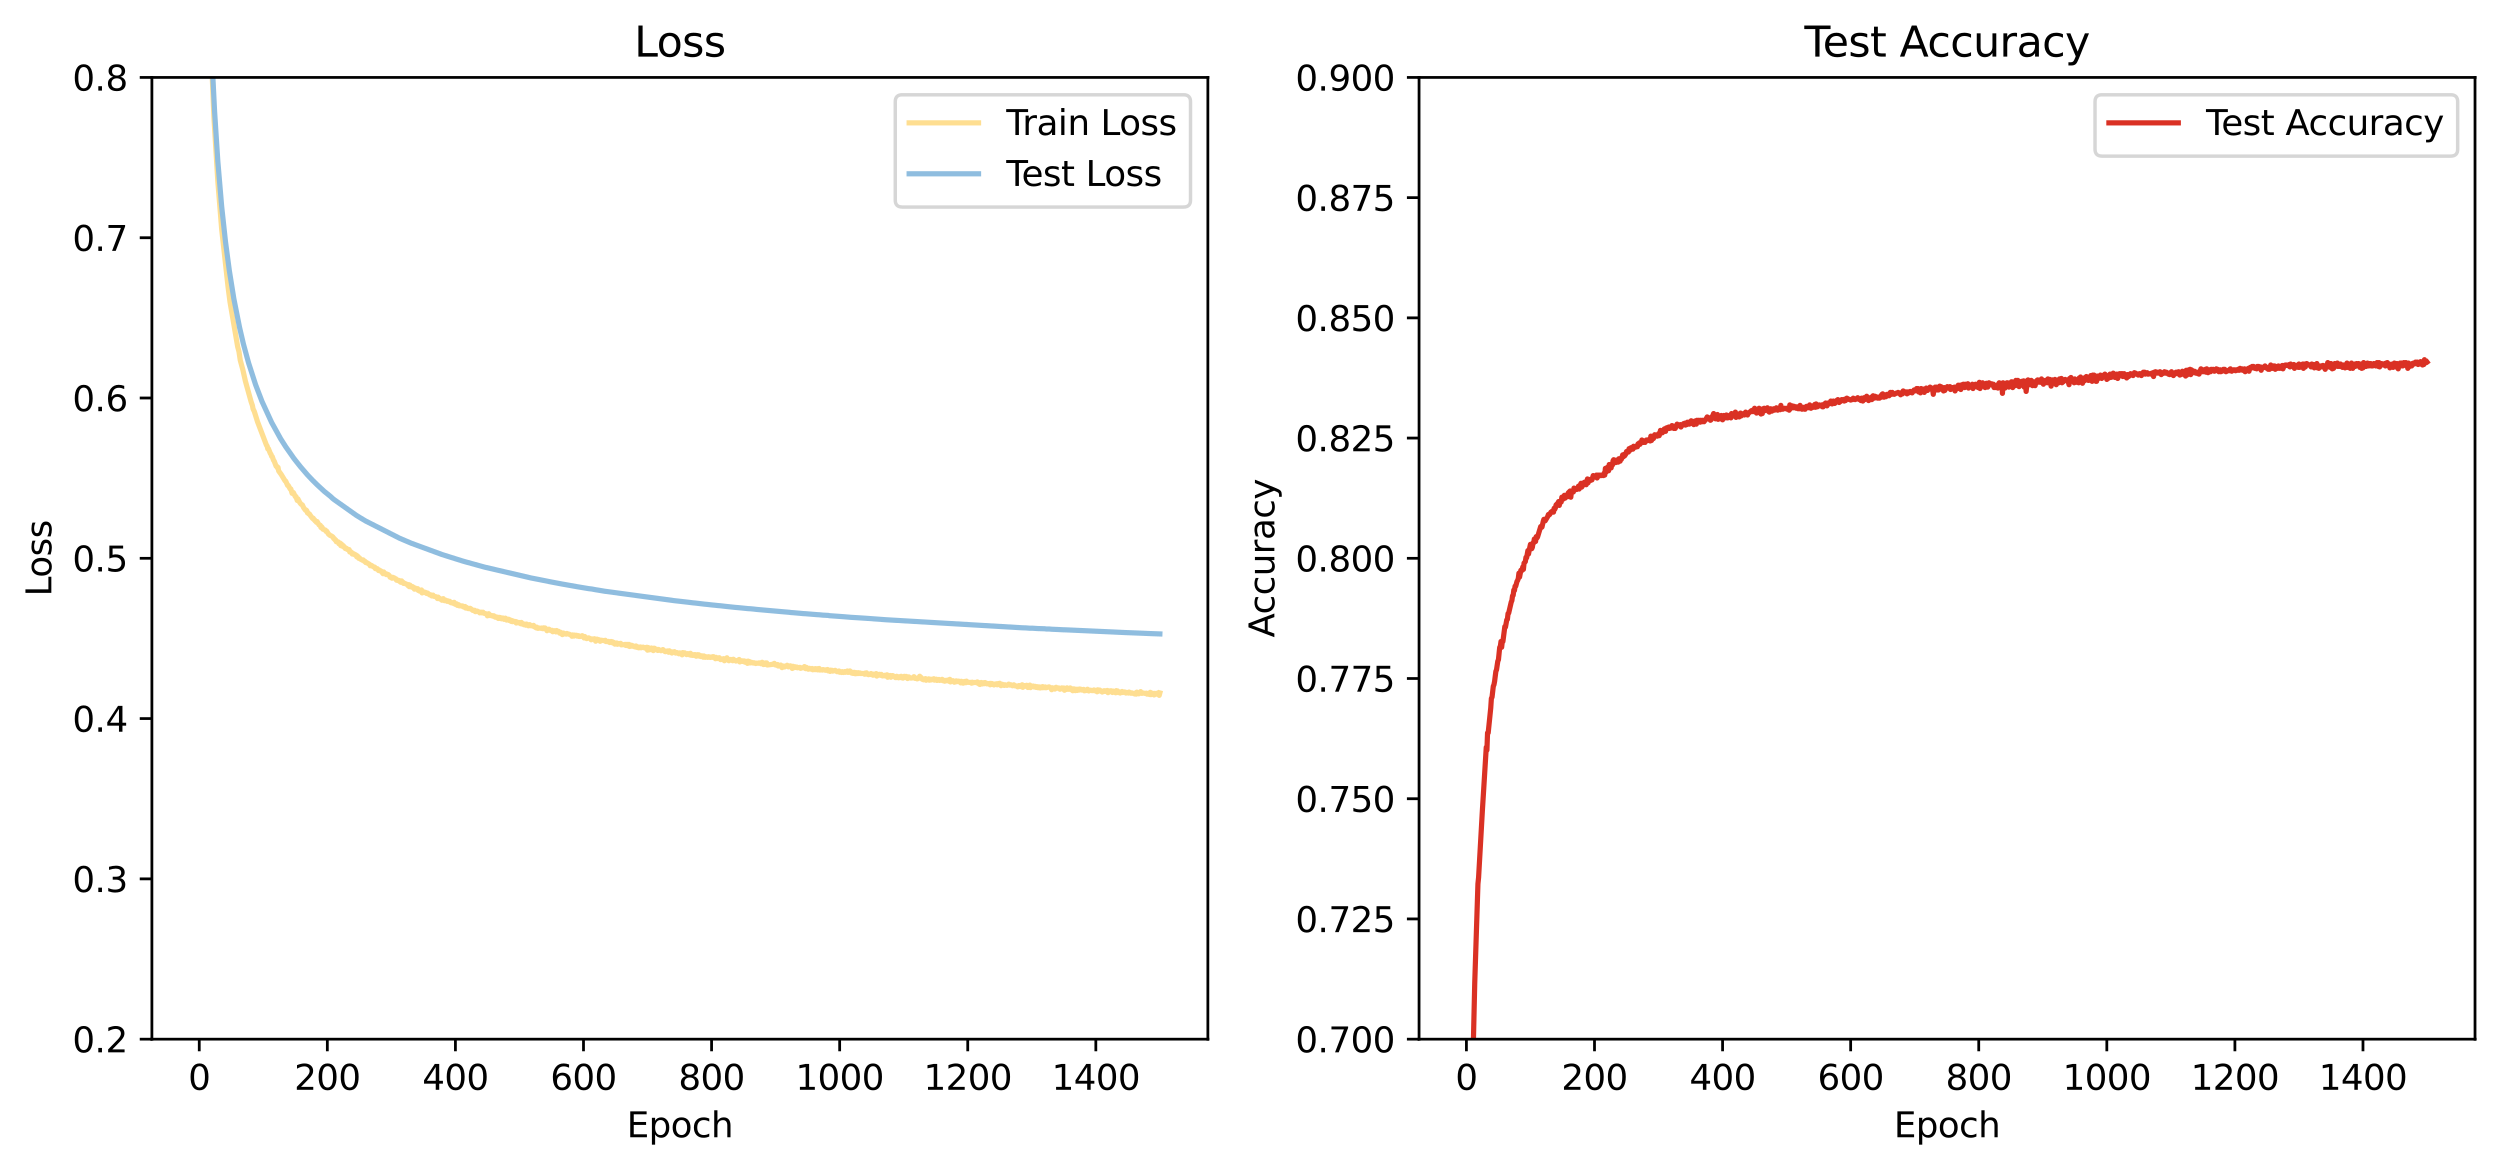 <?xml version="1.0" encoding="utf-8" standalone="no"?>
<!DOCTYPE svg PUBLIC "-//W3C//DTD SVG 1.1//EN"
  "http://www.w3.org/Graphics/SVG/1.1/DTD/svg11.dtd">
<svg xmlns:xlink="http://www.w3.org/1999/xlink" width="720.581pt" height="337.074pt" viewBox="0 0 720.581 337.074" xmlns="http://www.w3.org/2000/svg" version="1.1">
 <defs>
  <style type="text/css">*{stroke-linejoin: round; stroke-linecap: butt}</style>
 </defs>
 <g id="figure_1">
  <g id="patch_1">
   <path d="M 0 337.074 
L 720.581 337.074 
L 720.581 0 
L 0 0 
z
" style="fill: #ffffff"/>
  </g>
  <g id="axes_1">
   <g id="patch_2">
    <path d="M 43.781 299.518 
L 348.145 299.518 
L 348.145 22.318 
L 43.781 22.318 
z
" style="fill: #ffffff"/>
   </g>
   <g id="matplotlib.axis_1">
    <g id="xtick_1">
     <g id="line2d_1">
      <defs>
       <path id="medaf0ab61f" d="M 0 0 
L 0 3.5 
" style="stroke: #000000; stroke-width: 0.8"/>
      </defs>
      <g>
       <use xlink:href="#medaf0ab61f" x="57.431" y="299.518" style="stroke: #000000; stroke-width: 0.8"/>
      </g>
     </g>
     <g id="text_1">
      <!-- 0 -->
      <g transform="translate(54.25 314.117) scale(0.1 -0.1)">
       <defs>
        <path id="DejaVuSans-30" d="M 2034 4250 
Q 1547 4250 1301 3770 
Q 1056 3291 1056 2328 
Q 1056 1369 1301 889 
Q 1547 409 2034 409 
Q 2525 409 2770 889 
Q 3016 1369 3016 2328 
Q 3016 3291 2770 3770 
Q 2525 4250 2034 4250 
z
M 2034 4750 
Q 2819 4750 3233 4129 
Q 3647 3509 3647 2328 
Q 3647 1150 3233 529 
Q 2819 -91 2034 -91 
Q 1250 -91 836 529 
Q 422 1150 422 2328 
Q 422 3509 836 4129 
Q 1250 4750 2034 4750 
z
" transform="scale(0.016)"/>
       </defs>
       <use xlink:href="#DejaVuSans-30"/>
      </g>
     </g>
    </g>
    <g id="xtick_2">
     <g id="line2d_2">
      <g>
       <use xlink:href="#medaf0ab61f" x="94.349" y="299.518" style="stroke: #000000; stroke-width: 0.8"/>
      </g>
     </g>
     <g id="text_2">
      <!-- 200 -->
      <g transform="translate(84.805 314.117) scale(0.1 -0.1)">
       <defs>
        <path id="DejaVuSans-32" d="M 1228 531 
L 3431 531 
L 3431 0 
L 469 0 
L 469 531 
Q 828 903 1448 1529 
Q 2069 2156 2228 2338 
Q 2531 2678 2651 2914 
Q 2772 3150 2772 3378 
Q 2772 3750 2511 3984 
Q 2250 4219 1831 4219 
Q 1534 4219 1204 4116 
Q 875 4013 500 3803 
L 500 4441 
Q 881 4594 1212 4672 
Q 1544 4750 1819 4750 
Q 2544 4750 2975 4387 
Q 3406 4025 3406 3419 
Q 3406 3131 3298 2873 
Q 3191 2616 2906 2266 
Q 2828 2175 2409 1742 
Q 1991 1309 1228 531 
z
" transform="scale(0.016)"/>
       </defs>
       <use xlink:href="#DejaVuSans-32"/>
       <use xlink:href="#DejaVuSans-30" x="63.623"/>
       <use xlink:href="#DejaVuSans-30" x="127.246"/>
      </g>
     </g>
    </g>
    <g id="xtick_3">
     <g id="line2d_3">
      <g>
       <use xlink:href="#medaf0ab61f" x="131.266" y="299.518" style="stroke: #000000; stroke-width: 0.8"/>
      </g>
     </g>
     <g id="text_3">
      <!-- 400 -->
      <g transform="translate(121.722 314.117) scale(0.1 -0.1)">
       <defs>
        <path id="DejaVuSans-34" d="M 2419 4116 
L 825 1625 
L 2419 1625 
L 2419 4116 
z
M 2253 4666 
L 3047 4666 
L 3047 1625 
L 3713 1625 
L 3713 1100 
L 3047 1100 
L 3047 0 
L 2419 0 
L 2419 1100 
L 313 1100 
L 313 1709 
L 2253 4666 
z
" transform="scale(0.016)"/>
       </defs>
       <use xlink:href="#DejaVuSans-34"/>
       <use xlink:href="#DejaVuSans-30" x="63.623"/>
       <use xlink:href="#DejaVuSans-30" x="127.246"/>
      </g>
     </g>
    </g>
    <g id="xtick_4">
     <g id="line2d_4">
      <g>
       <use xlink:href="#medaf0ab61f" x="168.183" y="299.518" style="stroke: #000000; stroke-width: 0.8"/>
      </g>
     </g>
     <g id="text_4">
      <!-- 600 -->
      <g transform="translate(158.639 314.117) scale(0.1 -0.1)">
       <defs>
        <path id="DejaVuSans-36" d="M 2113 2584 
Q 1688 2584 1439 2293 
Q 1191 2003 1191 1497 
Q 1191 994 1439 701 
Q 1688 409 2113 409 
Q 2538 409 2786 701 
Q 3034 994 3034 1497 
Q 3034 2003 2786 2293 
Q 2538 2584 2113 2584 
z
M 3366 4563 
L 3366 3988 
Q 3128 4100 2886 4159 
Q 2644 4219 2406 4219 
Q 1781 4219 1451 3797 
Q 1122 3375 1075 2522 
Q 1259 2794 1537 2939 
Q 1816 3084 2150 3084 
Q 2853 3084 3261 2657 
Q 3669 2231 3669 1497 
Q 3669 778 3244 343 
Q 2819 -91 2113 -91 
Q 1303 -91 875 529 
Q 447 1150 447 2328 
Q 447 3434 972 4092 
Q 1497 4750 2381 4750 
Q 2619 4750 2861 4703 
Q 3103 4656 3366 4563 
z
" transform="scale(0.016)"/>
       </defs>
       <use xlink:href="#DejaVuSans-36"/>
       <use xlink:href="#DejaVuSans-30" x="63.623"/>
       <use xlink:href="#DejaVuSans-30" x="127.246"/>
      </g>
     </g>
    </g>
    <g id="xtick_5">
     <g id="line2d_5">
      <g>
       <use xlink:href="#medaf0ab61f" x="205.1" y="299.518" style="stroke: #000000; stroke-width: 0.8"/>
      </g>
     </g>
     <g id="text_5">
      <!-- 800 -->
      <g transform="translate(195.556 314.117) scale(0.1 -0.1)">
       <defs>
        <path id="DejaVuSans-38" d="M 2034 2216 
Q 1584 2216 1326 1975 
Q 1069 1734 1069 1313 
Q 1069 891 1326 650 
Q 1584 409 2034 409 
Q 2484 409 2743 651 
Q 3003 894 3003 1313 
Q 3003 1734 2745 1975 
Q 2488 2216 2034 2216 
z
M 1403 2484 
Q 997 2584 770 2862 
Q 544 3141 544 3541 
Q 544 4100 942 4425 
Q 1341 4750 2034 4750 
Q 2731 4750 3128 4425 
Q 3525 4100 3525 3541 
Q 3525 3141 3298 2862 
Q 3072 2584 2669 2484 
Q 3125 2378 3379 2068 
Q 3634 1759 3634 1313 
Q 3634 634 3220 271 
Q 2806 -91 2034 -91 
Q 1263 -91 848 271 
Q 434 634 434 1313 
Q 434 1759 690 2068 
Q 947 2378 1403 2484 
z
M 1172 3481 
Q 1172 3119 1398 2916 
Q 1625 2713 2034 2713 
Q 2441 2713 2670 2916 
Q 2900 3119 2900 3481 
Q 2900 3844 2670 4047 
Q 2441 4250 2034 4250 
Q 1625 4250 1398 4047 
Q 1172 3844 1172 3481 
z
" transform="scale(0.016)"/>
       </defs>
       <use xlink:href="#DejaVuSans-38"/>
       <use xlink:href="#DejaVuSans-30" x="63.623"/>
       <use xlink:href="#DejaVuSans-30" x="127.246"/>
      </g>
     </g>
    </g>
    <g id="xtick_6">
     <g id="line2d_6">
      <g>
       <use xlink:href="#medaf0ab61f" x="242.017" y="299.518" style="stroke: #000000; stroke-width: 0.8"/>
      </g>
     </g>
     <g id="text_6">
      <!-- 1000 -->
      <g transform="translate(229.292 314.117) scale(0.1 -0.1)">
       <defs>
        <path id="DejaVuSans-31" d="M 794 531 
L 1825 531 
L 1825 4091 
L 703 3866 
L 703 4441 
L 1819 4666 
L 2450 4666 
L 2450 531 
L 3481 531 
L 3481 0 
L 794 0 
L 794 531 
z
" transform="scale(0.016)"/>
       </defs>
       <use xlink:href="#DejaVuSans-31"/>
       <use xlink:href="#DejaVuSans-30" x="63.623"/>
       <use xlink:href="#DejaVuSans-30" x="127.246"/>
       <use xlink:href="#DejaVuSans-30" x="190.869"/>
      </g>
     </g>
    </g>
    <g id="xtick_7">
     <g id="line2d_7">
      <g>
       <use xlink:href="#medaf0ab61f" x="278.934" y="299.518" style="stroke: #000000; stroke-width: 0.8"/>
      </g>
     </g>
     <g id="text_7">
      <!-- 1200 -->
      <g transform="translate(266.209 314.117) scale(0.1 -0.1)">
       <use xlink:href="#DejaVuSans-31"/>
       <use xlink:href="#DejaVuSans-32" x="63.623"/>
       <use xlink:href="#DejaVuSans-30" x="127.246"/>
       <use xlink:href="#DejaVuSans-30" x="190.869"/>
      </g>
     </g>
    </g>
    <g id="xtick_8">
     <g id="line2d_8">
      <g>
       <use xlink:href="#medaf0ab61f" x="315.852" y="299.518" style="stroke: #000000; stroke-width: 0.8"/>
      </g>
     </g>
     <g id="text_8">
      <!-- 1400 -->
      <g transform="translate(303.127 314.117) scale(0.1 -0.1)">
       <use xlink:href="#DejaVuSans-31"/>
       <use xlink:href="#DejaVuSans-34" x="63.623"/>
       <use xlink:href="#DejaVuSans-30" x="127.246"/>
       <use xlink:href="#DejaVuSans-30" x="190.869"/>
      </g>
     </g>
    </g>
    <g id="text_9">
     <!-- Epoch -->
     <g transform="translate(180.652 327.795) scale(0.1 -0.1)">
      <defs>
       <path id="DejaVuSans-45" d="M 628 4666 
L 3578 4666 
L 3578 4134 
L 1259 4134 
L 1259 2753 
L 3481 2753 
L 3481 2222 
L 1259 2222 
L 1259 531 
L 3634 531 
L 3634 0 
L 628 0 
L 628 4666 
z
" transform="scale(0.016)"/>
       <path id="DejaVuSans-70" d="M 1159 525 
L 1159 -1331 
L 581 -1331 
L 581 3500 
L 1159 3500 
L 1159 2969 
Q 1341 3281 1617 3432 
Q 1894 3584 2278 3584 
Q 2916 3584 3314 3078 
Q 3713 2572 3713 1747 
Q 3713 922 3314 415 
Q 2916 -91 2278 -91 
Q 1894 -91 1617 61 
Q 1341 213 1159 525 
z
M 3116 1747 
Q 3116 2381 2855 2742 
Q 2594 3103 2138 3103 
Q 1681 3103 1420 2742 
Q 1159 2381 1159 1747 
Q 1159 1113 1420 752 
Q 1681 391 2138 391 
Q 2594 391 2855 752 
Q 3116 1113 3116 1747 
z
" transform="scale(0.016)"/>
       <path id="DejaVuSans-6f" d="M 1959 3097 
Q 1497 3097 1228 2736 
Q 959 2375 959 1747 
Q 959 1119 1226 758 
Q 1494 397 1959 397 
Q 2419 397 2687 759 
Q 2956 1122 2956 1747 
Q 2956 2369 2687 2733 
Q 2419 3097 1959 3097 
z
M 1959 3584 
Q 2709 3584 3137 3096 
Q 3566 2609 3566 1747 
Q 3566 888 3137 398 
Q 2709 -91 1959 -91 
Q 1206 -91 779 398 
Q 353 888 353 1747 
Q 353 2609 779 3096 
Q 1206 3584 1959 3584 
z
" transform="scale(0.016)"/>
       <path id="DejaVuSans-63" d="M 3122 3366 
L 3122 2828 
Q 2878 2963 2633 3030 
Q 2388 3097 2138 3097 
Q 1578 3097 1268 2742 
Q 959 2388 959 1747 
Q 959 1106 1268 751 
Q 1578 397 2138 397 
Q 2388 397 2633 464 
Q 2878 531 3122 666 
L 3122 134 
Q 2881 22 2623 -34 
Q 2366 -91 2075 -91 
Q 1284 -91 818 406 
Q 353 903 353 1747 
Q 353 2603 823 3093 
Q 1294 3584 2113 3584 
Q 2378 3584 2631 3529 
Q 2884 3475 3122 3366 
z
" transform="scale(0.016)"/>
       <path id="DejaVuSans-68" d="M 3513 2113 
L 3513 0 
L 2938 0 
L 2938 2094 
Q 2938 2591 2744 2837 
Q 2550 3084 2163 3084 
Q 1697 3084 1428 2787 
Q 1159 2491 1159 1978 
L 1159 0 
L 581 0 
L 581 4863 
L 1159 4863 
L 1159 2956 
Q 1366 3272 1645 3428 
Q 1925 3584 2291 3584 
Q 2894 3584 3203 3211 
Q 3513 2838 3513 2113 
z
" transform="scale(0.016)"/>
      </defs>
      <use xlink:href="#DejaVuSans-45"/>
      <use xlink:href="#DejaVuSans-70" x="63.184"/>
      <use xlink:href="#DejaVuSans-6f" x="126.66"/>
      <use xlink:href="#DejaVuSans-63" x="187.842"/>
      <use xlink:href="#DejaVuSans-68" x="242.822"/>
     </g>
    </g>
   </g>
   <g id="matplotlib.axis_2">
    <g id="ytick_1">
     <g id="line2d_9">
      <defs>
       <path id="m4b9bcab80e" d="M 0 0 
L -3.5 0 
" style="stroke: #000000; stroke-width: 0.8"/>
      </defs>
      <g>
       <use xlink:href="#m4b9bcab80e" x="43.781" y="299.518" style="stroke: #000000; stroke-width: 0.8"/>
      </g>
     </g>
     <g id="text_10">
      <!-- 0.2 -->
      <g transform="translate(20.878 303.317) scale(0.1 -0.1)">
       <defs>
        <path id="DejaVuSans-2e" d="M 684 794 
L 1344 794 
L 1344 0 
L 684 0 
L 684 794 
z
" transform="scale(0.016)"/>
       </defs>
       <use xlink:href="#DejaVuSans-30"/>
       <use xlink:href="#DejaVuSans-2e" x="63.623"/>
       <use xlink:href="#DejaVuSans-32" x="95.41"/>
      </g>
     </g>
    </g>
    <g id="ytick_2">
     <g id="line2d_10">
      <g>
       <use xlink:href="#m4b9bcab80e" x="43.781" y="253.318" style="stroke: #000000; stroke-width: 0.8"/>
      </g>
     </g>
     <g id="text_11">
      <!-- 0.3 -->
      <g transform="translate(20.878 257.117) scale(0.1 -0.1)">
       <defs>
        <path id="DejaVuSans-33" d="M 2597 2516 
Q 3050 2419 3304 2112 
Q 3559 1806 3559 1356 
Q 3559 666 3084 287 
Q 2609 -91 1734 -91 
Q 1441 -91 1130 -33 
Q 819 25 488 141 
L 488 750 
Q 750 597 1062 519 
Q 1375 441 1716 441 
Q 2309 441 2620 675 
Q 2931 909 2931 1356 
Q 2931 1769 2642 2001 
Q 2353 2234 1838 2234 
L 1294 2234 
L 1294 2753 
L 1863 2753 
Q 2328 2753 2575 2939 
Q 2822 3125 2822 3475 
Q 2822 3834 2567 4026 
Q 2313 4219 1838 4219 
Q 1578 4219 1281 4162 
Q 984 4106 628 3988 
L 628 4550 
Q 988 4650 1302 4700 
Q 1616 4750 1894 4750 
Q 2613 4750 3031 4423 
Q 3450 4097 3450 3541 
Q 3450 3153 3228 2886 
Q 3006 2619 2597 2516 
z
" transform="scale(0.016)"/>
       </defs>
       <use xlink:href="#DejaVuSans-30"/>
       <use xlink:href="#DejaVuSans-2e" x="63.623"/>
       <use xlink:href="#DejaVuSans-33" x="95.41"/>
      </g>
     </g>
    </g>
    <g id="ytick_3">
     <g id="line2d_11">
      <g>
       <use xlink:href="#m4b9bcab80e" x="43.781" y="207.118" style="stroke: #000000; stroke-width: 0.8"/>
      </g>
     </g>
     <g id="text_12">
      <!-- 0.4 -->
      <g transform="translate(20.878 210.917) scale(0.1 -0.1)">
       <use xlink:href="#DejaVuSans-30"/>
       <use xlink:href="#DejaVuSans-2e" x="63.623"/>
       <use xlink:href="#DejaVuSans-34" x="95.41"/>
      </g>
     </g>
    </g>
    <g id="ytick_4">
     <g id="line2d_12">
      <g>
       <use xlink:href="#m4b9bcab80e" x="43.781" y="160.918" style="stroke: #000000; stroke-width: 0.8"/>
      </g>
     </g>
     <g id="text_13">
      <!-- 0.5 -->
      <g transform="translate(20.878 164.717) scale(0.1 -0.1)">
       <defs>
        <path id="DejaVuSans-35" d="M 691 4666 
L 3169 4666 
L 3169 4134 
L 1269 4134 
L 1269 2991 
Q 1406 3038 1543 3061 
Q 1681 3084 1819 3084 
Q 2600 3084 3056 2656 
Q 3513 2228 3513 1497 
Q 3513 744 3044 326 
Q 2575 -91 1722 -91 
Q 1428 -91 1123 -41 
Q 819 9 494 109 
L 494 744 
Q 775 591 1075 516 
Q 1375 441 1709 441 
Q 2250 441 2565 725 
Q 2881 1009 2881 1497 
Q 2881 1984 2565 2268 
Q 2250 2553 1709 2553 
Q 1456 2553 1204 2497 
Q 953 2441 691 2322 
L 691 4666 
z
" transform="scale(0.016)"/>
       </defs>
       <use xlink:href="#DejaVuSans-30"/>
       <use xlink:href="#DejaVuSans-2e" x="63.623"/>
       <use xlink:href="#DejaVuSans-35" x="95.41"/>
      </g>
     </g>
    </g>
    <g id="ytick_5">
     <g id="line2d_13">
      <g>
       <use xlink:href="#m4b9bcab80e" x="43.781" y="114.718" style="stroke: #000000; stroke-width: 0.8"/>
      </g>
     </g>
     <g id="text_14">
      <!-- 0.6 -->
      <g transform="translate(20.878 118.517) scale(0.1 -0.1)">
       <use xlink:href="#DejaVuSans-30"/>
       <use xlink:href="#DejaVuSans-2e" x="63.623"/>
       <use xlink:href="#DejaVuSans-36" x="95.41"/>
      </g>
     </g>
    </g>
    <g id="ytick_6">
     <g id="line2d_14">
      <g>
       <use xlink:href="#m4b9bcab80e" x="43.781" y="68.518" style="stroke: #000000; stroke-width: 0.8"/>
      </g>
     </g>
     <g id="text_15">
      <!-- 0.7 -->
      <g transform="translate(20.878 72.317) scale(0.1 -0.1)">
       <defs>
        <path id="DejaVuSans-37" d="M 525 4666 
L 3525 4666 
L 3525 4397 
L 1831 0 
L 1172 0 
L 2766 4134 
L 525 4134 
L 525 4666 
z
" transform="scale(0.016)"/>
       </defs>
       <use xlink:href="#DejaVuSans-30"/>
       <use xlink:href="#DejaVuSans-2e" x="63.623"/>
       <use xlink:href="#DejaVuSans-37" x="95.41"/>
      </g>
     </g>
    </g>
    <g id="ytick_7">
     <g id="line2d_15">
      <g>
       <use xlink:href="#m4b9bcab80e" x="43.781" y="22.318" style="stroke: #000000; stroke-width: 0.8"/>
      </g>
     </g>
     <g id="text_16">
      <!-- 0.8 -->
      <g transform="translate(20.878 26.117) scale(0.1 -0.1)">
       <use xlink:href="#DejaVuSans-30"/>
       <use xlink:href="#DejaVuSans-2e" x="63.623"/>
       <use xlink:href="#DejaVuSans-38" x="95.41"/>
      </g>
     </g>
    </g>
    <g id="text_17">
     <!-- Loss -->
     <g transform="translate(14.798 171.885) rotate(-90) scale(0.1 -0.1)">
      <defs>
       <path id="DejaVuSans-4c" d="M 628 4666 
L 1259 4666 
L 1259 531 
L 3531 531 
L 3531 0 
L 628 0 
L 628 4666 
z
" transform="scale(0.016)"/>
       <path id="DejaVuSans-73" d="M 2834 3397 
L 2834 2853 
Q 2591 2978 2328 3040 
Q 2066 3103 1784 3103 
Q 1356 3103 1142 2972 
Q 928 2841 928 2578 
Q 928 2378 1081 2264 
Q 1234 2150 1697 2047 
L 1894 2003 
Q 2506 1872 2764 1633 
Q 3022 1394 3022 966 
Q 3022 478 2636 193 
Q 2250 -91 1575 -91 
Q 1294 -91 989 -36 
Q 684 19 347 128 
L 347 722 
Q 666 556 975 473 
Q 1284 391 1588 391 
Q 1994 391 2212 530 
Q 2431 669 2431 922 
Q 2431 1156 2273 1281 
Q 2116 1406 1581 1522 
L 1381 1569 
Q 847 1681 609 1914 
Q 372 2147 372 2553 
Q 372 3047 722 3315 
Q 1072 3584 1716 3584 
Q 2034 3584 2315 3537 
Q 2597 3491 2834 3397 
z
" transform="scale(0.016)"/>
      </defs>
      <use xlink:href="#DejaVuSans-4c"/>
      <use xlink:href="#DejaVuSans-6f" x="53.963"/>
      <use xlink:href="#DejaVuSans-73" x="115.145"/>
      <use xlink:href="#DejaVuSans-73" x="167.244"/>
     </g>
    </g>
   </g>
   <g id="line2d_16">
    <path d="M 60.338 -1 
L 60.754 12.072 
L 61.677 34.16 
L 62.784 52.291 
L 63.892 66.057 
L 65.738 82.75 
L 66.291 87.005 
L 68.507 99.947 
L 68.876 101.329 
L 69.245 103.798 
L 69.983 106.527 
L 70.722 109.818 
L 72.383 115.806 
L 72.752 116.879 
L 72.937 117.845 
L 73.306 118.615 
L 74.229 121.569 
L 76.813 128.343 
L 76.997 128.54 
L 77.182 129.374 
L 77.367 129.315 
L 77.92 130.708 
L 78.105 130.929 
L 78.29 131.517 
L 78.474 131.613 
L 78.843 132.671 
L 79.028 132.893 
L 79.582 134.369 
L 79.766 134.389 
L 79.951 134.827 
L 80.135 134.725 
L 80.32 135.742 
L 81.058 136.756 
L 82.166 138.599 
L 82.35 138.68 
L 82.904 139.912 
L 83.089 139.933 
L 83.643 140.938 
L 83.827 140.94 
L 84.196 142.195 
L 84.381 142.182 
L 84.565 141.978 
L 85.119 143.143 
L 85.304 143.124 
L 85.673 144.242 
L 85.858 143.795 
L 86.411 144.866 
L 86.781 145.339 
L 87.15 145.535 
L 87.519 146.341 
L 88.073 147.082 
L 88.257 147.022 
L 88.442 147.214 
L 88.626 147.835 
L 88.811 147.861 
L 88.996 148.12 
L 89.18 148.148 
L 89.549 148.711 
L 90.103 149.439 
L 90.288 149.363 
L 90.472 149.765 
L 90.657 149.818 
L 90.841 150.166 
L 91.026 150.253 
L 91.211 150.549 
L 91.395 150.326 
L 91.764 150.95 
L 91.949 151.28 
L 92.318 151.41 
L 92.503 152.037 
L 92.687 151.816 
L 92.872 152.049 
L 93.056 152.517 
L 93.795 152.795 
L 93.979 153.164 
L 94.164 153.104 
L 94.718 153.993 
L 94.902 154.072 
L 95.087 154.308 
L 95.456 154.448 
L 95.825 154.679 
L 96.01 154.857 
L 96.194 155.236 
L 96.379 155.269 
L 96.564 155.616 
L 96.748 155.64 
L 96.933 156.139 
L 97.117 156.088 
L 97.487 156.201 
L 97.671 156.712 
L 97.856 156.539 
L 98.04 156.544 
L 98.225 157.266 
L 98.409 156.814 
L 98.594 157.415 
L 98.779 157.226 
L 98.963 157.295 
L 99.148 157.703 
L 99.332 157.724 
L 99.517 158.098 
L 99.702 158.002 
L 99.886 158.065 
L 100.071 158.355 
L 100.624 158.41 
L 100.809 159.104 
L 100.994 158.947 
L 101.178 159.247 
L 101.363 159.236 
L 101.547 159.694 
L 101.732 159.71 
L 101.917 159.595 
L 102.101 159.811 
L 102.286 159.78 
L 102.47 160.045 
L 102.655 160.004 
L 102.839 160.51 
L 103.024 160.243 
L 103.393 160.923 
L 103.578 160.768 
L 103.762 161.071 
L 104.501 161.49 
L 104.685 161.377 
L 105.055 161.831 
L 105.239 161.822 
L 105.424 162.157 
L 105.608 162.117 
L 106.531 162.675 
L 106.716 163.077 
L 107.085 162.981 
L 107.639 163.384 
L 108.008 163.469 
L 108.192 163.898 
L 108.562 163.979 
L 108.746 163.912 
L 109.115 164.449 
L 109.3 164.294 
L 109.485 164.533 
L 109.669 164.502 
L 109.854 164.612 
L 110.408 165.363 
L 110.592 164.85 
L 110.777 165.15 
L 110.961 165.206 
L 111.33 165.621 
L 111.515 165.456 
L 111.7 165.63 
L 111.884 165.605 
L 112.253 165.954 
L 112.438 166.382 
L 112.623 166.358 
L 112.992 166.666 
L 113.176 166.386 
L 113.361 166.566 
L 113.545 166.521 
L 113.915 166.784 
L 114.099 166.83 
L 114.284 167.224 
L 114.468 167.126 
L 114.653 167.338 
L 114.838 167.254 
L 115.207 167.387 
L 115.391 167.763 
L 115.576 167.842 
L 115.761 167.433 
L 115.945 167.844 
L 116.13 167.799 
L 116.314 168.162 
L 116.499 168.076 
L 117.053 168.324 
L 117.422 168.505 
L 117.606 168.789 
L 117.791 168.508 
L 117.976 169.103 
L 118.16 168.64 
L 118.714 169.255 
L 118.898 169.077 
L 119.268 169.355 
L 119.452 169.816 
L 119.637 169.47 
L 119.821 169.783 
L 120.191 169.827 
L 120.375 169.667 
L 120.56 170.184 
L 120.744 170.032 
L 120.929 170.375 
L 121.113 170.119 
L 121.298 170.26 
L 121.483 170.045 
L 121.667 170.903 
L 121.852 170.615 
L 122.221 170.62 
L 122.406 170.787 
L 122.59 170.719 
L 122.959 171.058 
L 123.144 170.91 
L 123.329 170.989 
L 123.513 171.229 
L 123.698 171.286 
L 123.882 171.48 
L 124.067 171.424 
L 124.251 171.529 
L 124.436 171.77 
L 124.621 171.747 
L 124.805 171.528 
L 124.99 171.853 
L 125.359 171.951 
L 125.728 172.005 
L 125.913 172.145 
L 126.097 172.521 
L 126.282 172.104 
L 126.466 172.384 
L 126.651 172.433 
L 126.836 172.668 
L 127.02 172.615 
L 127.389 173.015 
L 127.574 172.978 
L 127.759 172.547 
L 128.128 173.14 
L 128.497 172.999 
L 128.866 173.324 
L 129.051 173.177 
L 129.42 173.43 
L 129.604 173.312 
L 129.974 173.728 
L 130.158 173.661 
L 130.527 173.868 
L 130.712 173.902 
L 130.897 173.607 
L 131.081 174.095 
L 131.266 174.195 
L 131.635 174.049 
L 131.819 174.489 
L 132.189 174.293 
L 132.373 174.632 
L 133.296 174.644 
L 133.481 174.888 
L 133.665 174.855 
L 133.85 175.029 
L 134.035 174.811 
L 134.219 175.258 
L 134.404 175.054 
L 134.773 175.355 
L 134.957 175.419 
L 135.142 175.352 
L 135.327 175.455 
L 135.511 175.336 
L 135.88 175.594 
L 136.25 175.932 
L 136.803 175.9 
L 136.988 176.287 
L 137.172 176.305 
L 137.542 176.135 
L 138.095 176.414 
L 138.28 176.648 
L 138.649 176.433 
L 138.834 176.641 
L 139.203 176.448 
L 139.387 176.724 
L 140.31 176.983 
L 140.495 177.507 
L 140.864 176.893 
L 141.233 177.418 
L 141.418 177.334 
L 141.787 177.521 
L 141.972 177.448 
L 142.156 177.623 
L 142.341 177.487 
L 142.71 177.879 
L 142.895 177.913 
L 143.079 177.812 
L 143.633 178.263 
L 143.818 177.93 
L 144.002 178.242 
L 144.187 177.983 
L 144.556 178.369 
L 144.925 178.121 
L 145.11 178.246 
L 145.294 178.522 
L 145.479 178.459 
L 145.663 178.172 
L 145.848 178.311 
L 146.033 178.729 
L 146.402 178.601 
L 146.586 178.478 
L 146.771 178.838 
L 146.956 178.641 
L 147.14 178.745 
L 147.325 179.102 
L 147.509 178.852 
L 147.694 179.188 
L 147.878 178.978 
L 148.248 179.185 
L 148.617 179.136 
L 148.801 179.574 
L 148.986 179.262 
L 149.171 179.511 
L 149.355 179.442 
L 149.54 179.549 
L 149.724 179.433 
L 150.093 179.793 
L 150.278 179.401 
L 150.463 179.861 
L 150.647 179.883 
L 150.832 179.792 
L 151.016 180.069 
L 151.201 180.063 
L 151.386 179.911 
L 151.57 180.207 
L 151.755 179.872 
L 151.939 180.202 
L 152.124 180.156 
L 152.309 180.383 
L 152.493 180.057 
L 152.678 180.04 
L 152.862 180.337 
L 153.601 180.416 
L 153.785 180.25 
L 153.97 180.651 
L 154.154 180.616 
L 154.524 180.969 
L 154.708 180.762 
L 154.893 181.061 
L 155.077 181.112 
L 155.262 181.01 
L 156 181.098 
L 156.185 181.015 
L 156.369 181.194 
L 156.554 181.203 
L 156.739 180.958 
L 156.923 181.196 
L 157.108 180.999 
L 157.477 181.354 
L 157.662 181.795 
L 158.215 181.348 
L 158.769 181.761 
L 159.138 181.676 
L 159.323 182.089 
L 159.877 181.789 
L 160.246 182.141 
L 160.43 181.739 
L 160.615 182.103 
L 160.984 181.96 
L 161.353 182.514 
L 161.538 182.223 
L 162.092 182.92 
L 162.276 182.451 
L 162.461 182.485 
L 162.645 182.724 
L 162.83 182.63 
L 163.199 182.775 
L 163.384 182.576 
L 163.753 182.758 
L 163.937 182.746 
L 164.491 183.01 
L 164.676 183.073 
L 164.86 183.393 
L 165.045 183.001 
L 165.23 183.101 
L 165.414 183.346 
L 165.599 183.047 
L 165.968 183.198 
L 166.152 183.103 
L 166.337 183.35 
L 166.706 183.211 
L 166.891 183.455 
L 167.26 183.457 
L 167.814 183.22 
L 167.998 183.503 
L 168.183 183.532 
L 168.367 183.886 
L 168.552 183.467 
L 168.737 183.814 
L 168.921 183.79 
L 169.106 184.068 
L 169.66 183.852 
L 170.213 184.129 
L 170.398 184.413 
L 170.583 184.148 
L 171.136 184.293 
L 171.321 184.104 
L 171.505 184.365 
L 171.69 184.82 
L 172.059 184.214 
L 172.244 184.296 
L 172.428 184.547 
L 172.613 184.379 
L 172.798 184.511 
L 172.982 184.841 
L 173.167 184.518 
L 174.274 184.683 
L 174.459 184.551 
L 174.643 184.919 
L 175.013 184.89 
L 175.197 184.96 
L 175.382 184.869 
L 175.751 185.203 
L 176.12 184.895 
L 176.305 185.169 
L 176.489 184.97 
L 176.674 185.352 
L 176.858 185.144 
L 177.228 185.664 
L 177.597 185.327 
L 177.781 185.331 
L 177.966 185.711 
L 178.151 185.484 
L 178.52 185.504 
L 178.889 185.432 
L 179.073 185.868 
L 179.443 185.824 
L 179.996 185.802 
L 180.181 185.726 
L 180.366 186.04 
L 180.735 185.73 
L 180.919 186.121 
L 181.104 186.135 
L 181.288 185.732 
L 181.473 186.342 
L 181.658 186 
L 181.842 186.148 
L 182.027 185.976 
L 182.211 186.267 
L 182.396 186.114 
L 182.95 186.446 
L 183.134 186.429 
L 183.319 186.191 
L 183.504 186.579 
L 183.873 186.457 
L 184.057 186.722 
L 184.242 186.518 
L 184.426 186.703 
L 184.611 186.47 
L 184.796 186.714 
L 185.349 186.517 
L 185.903 186.798 
L 186.088 186.641 
L 186.272 186.726 
L 186.457 186.565 
L 186.641 187.402 
L 186.826 186.638 
L 187.011 186.856 
L 187.195 187.305 
L 187.38 186.892 
L 187.564 187.014 
L 187.749 186.776 
L 187.934 187.281 
L 188.118 187.083 
L 188.303 187.527 
L 188.487 186.829 
L 188.672 186.856 
L 188.857 187.289 
L 189.226 187.145 
L 189.595 187.491 
L 189.779 187.181 
L 190.518 187.557 
L 191.072 187.224 
L 191.625 187.785 
L 191.81 187.839 
L 191.994 187.689 
L 192.179 187.75 
L 192.364 187.622 
L 192.548 187.656 
L 192.733 188.006 
L 192.917 187.574 
L 193.102 187.704 
L 193.287 187.999 
L 193.471 187.939 
L 193.656 188.228 
L 193.84 187.905 
L 194.025 188.034 
L 194.394 187.83 
L 194.763 188.246 
L 195.132 188.091 
L 195.686 188.453 
L 195.871 188.178 
L 196.055 188.221 
L 196.24 188.386 
L 196.425 188.236 
L 196.609 188.749 
L 196.794 188.09 
L 196.978 188.244 
L 197.347 188.163 
L 197.532 188.487 
L 197.717 188.457 
L 197.901 188.685 
L 198.27 188.392 
L 198.455 188.593 
L 198.64 188.59 
L 198.824 188.776 
L 199.009 188.301 
L 199.193 188.854 
L 199.378 188.655 
L 199.562 188.906 
L 199.747 188.69 
L 200.116 188.926 
L 200.301 188.67 
L 200.67 189.145 
L 200.855 188.777 
L 201.039 188.698 
L 201.224 189.069 
L 201.408 188.721 
L 201.593 189.112 
L 201.778 188.965 
L 201.962 189.236 
L 202.147 189.028 
L 202.331 189.033 
L 202.7 189.437 
L 202.885 189.061 
L 203.254 189.466 
L 203.439 189.277 
L 203.993 189.479 
L 204.177 189.287 
L 204.546 189.368 
L 204.731 189.498 
L 205.1 189.356 
L 205.285 189.463 
L 205.469 189.268 
L 205.654 189.271 
L 205.838 189.473 
L 206.023 189.487 
L 206.208 189.871 
L 206.392 189.465 
L 206.761 189.807 
L 207.315 189.568 
L 207.684 190.125 
L 208.053 190.017 
L 208.238 189.916 
L 208.423 190.036 
L 208.607 189.847 
L 208.792 190.452 
L 208.976 190.156 
L 209.161 190.238 
L 209.53 189.596 
L 209.715 190.054 
L 209.899 190.11 
L 210.084 190.447 
L 210.268 190.121 
L 210.453 190.288 
L 210.638 190.077 
L 211.191 190.449 
L 211.376 190.013 
L 211.561 190.265 
L 211.93 190.32 
L 212.114 190.538 
L 212.668 190.369 
L 212.853 190.429 
L 213.037 190.083 
L 213.222 190.792 
L 213.776 190.461 
L 213.96 190.646 
L 214.145 190.485 
L 214.329 190.609 
L 214.514 190.493 
L 214.699 190.858 
L 214.883 190.605 
L 215.068 190.946 
L 215.252 190.628 
L 215.437 191.206 
L 215.621 190.547 
L 215.806 191.106 
L 215.991 190.675 
L 216.175 190.794 
L 216.36 191.075 
L 216.544 190.878 
L 217.098 191.11 
L 217.283 191.01 
L 217.467 191.137 
L 217.652 191.109 
L 217.836 191.251 
L 218.021 191.131 
L 218.575 191.169 
L 218.759 191.067 
L 218.944 191.145 
L 219.129 191.06 
L 219.313 191.307 
L 219.682 190.886 
L 220.052 191.543 
L 220.236 191.294 
L 220.421 191.502 
L 220.605 191.065 
L 220.79 191.295 
L 220.974 191.066 
L 221.159 191.669 
L 221.897 191.585 
L 222.636 191.494 
L 222.82 191.371 
L 223.005 191.441 
L 223.189 191.203 
L 223.374 191.628 
L 223.559 191.53 
L 223.743 191.715 
L 224.112 191.534 
L 224.297 191.967 
L 224.482 191.961 
L 224.666 191.805 
L 224.851 191.871 
L 225.035 191.686 
L 225.405 192.437 
L 225.589 191.983 
L 225.958 191.993 
L 226.143 192.243 
L 226.512 191.943 
L 226.697 191.955 
L 226.881 191.749 
L 227.25 192.216 
L 227.435 191.968 
L 227.62 192.031 
L 227.804 191.907 
L 227.989 192.247 
L 228.173 192.069 
L 228.358 192.676 
L 228.542 192.04 
L 228.912 192.437 
L 229.096 192.17 
L 229.281 192.382 
L 229.65 192.258 
L 229.835 192.48 
L 230.573 192.365 
L 230.758 192.637 
L 231.127 192.479 
L 231.68 192.471 
L 231.865 192.13 
L 232.234 192.738 
L 232.419 192.359 
L 232.973 192.889 
L 233.157 192.619 
L 233.342 192.642 
L 233.526 192.844 
L 233.895 192.831 
L 234.08 192.678 
L 234.265 193.055 
L 234.449 192.786 
L 234.818 193.007 
L 235.003 192.717 
L 235.188 193.017 
L 235.372 192.95 
L 235.557 192.737 
L 235.741 193.091 
L 235.926 192.738 
L 236.11 192.67 
L 236.295 193.123 
L 236.849 193.052 
L 237.033 193.142 
L 237.218 192.989 
L 237.956 193.199 
L 238.141 193.054 
L 238.326 193.076 
L 238.51 192.971 
L 238.695 193.368 
L 239.064 193.177 
L 239.248 193.523 
L 239.433 193.152 
L 239.618 193.392 
L 239.802 193.203 
L 239.987 193.439 
L 240.725 193.212 
L 240.91 193.427 
L 241.094 193.453 
L 241.279 193.611 
L 241.648 193.454 
L 241.833 193.403 
L 242.017 193.765 
L 242.386 193.645 
L 242.571 193.837 
L 242.756 193.585 
L 243.125 193.839 
L 243.494 193.568 
L 243.679 193.786 
L 244.048 193.526 
L 244.232 193.401 
L 244.417 193.807 
L 244.786 193.729 
L 244.971 193.384 
L 245.155 193.81 
L 245.524 194.028 
L 245.709 193.766 
L 245.894 194.103 
L 246.263 193.788 
L 246.447 194.183 
L 246.632 194.19 
L 246.816 193.878 
L 247.001 194.154 
L 247.37 193.886 
L 247.555 194.133 
L 247.739 193.949 
L 247.924 193.975 
L 248.109 194.132 
L 248.478 194.114 
L 249.032 194.128 
L 249.216 194.337 
L 249.401 193.985 
L 249.585 194.294 
L 249.77 193.93 
L 249.954 194.327 
L 250.139 194.302 
L 250.324 194.466 
L 250.693 194.288 
L 250.877 194.412 
L 251.062 194.131 
L 251.616 194.622 
L 251.8 194.308 
L 251.985 194.51 
L 252.169 194.508 
L 252.354 194.633 
L 252.539 194.149 
L 252.723 194.869 
L 253.092 194.52 
L 253.277 194.608 
L 253.462 194.35 
L 253.831 194.651 
L 254.015 194.376 
L 254.2 194.745 
L 254.384 194.83 
L 254.754 194.699 
L 254.938 194.808 
L 255.123 194.621 
L 255.492 194.886 
L 255.677 194.498 
L 255.861 195.212 
L 256.046 194.859 
L 256.6 194.698 
L 256.784 195.209 
L 257.153 194.73 
L 257.338 194.731 
L 257.707 194.99 
L 257.892 195.055 
L 258.076 195.304 
L 258.261 195.312 
L 258.445 194.923 
L 258.999 195.37 
L 259.184 195.048 
L 259.368 195.111 
L 259.553 195.298 
L 259.737 194.929 
L 260.107 195.422 
L 260.291 195.452 
L 260.66 194.936 
L 261.03 195.269 
L 261.214 194.964 
L 261.583 195.579 
L 261.953 195.1 
L 262.137 195.385 
L 262.691 195.453 
L 263.06 195.322 
L 263.245 195.394 
L 263.429 195.04 
L 263.798 195.543 
L 264.168 195.492 
L 264.352 195.677 
L 264.537 195.612 
L 264.721 195.329 
L 264.906 195.417 
L 265.09 194.911 
L 265.275 195.483 
L 265.46 195.246 
L 265.829 195.801 
L 266.013 195.672 
L 266.198 195.944 
L 266.383 195.715 
L 266.567 195.863 
L 266.752 195.599 
L 266.936 196.074 
L 267.675 195.666 
L 267.859 196.056 
L 268.044 195.75 
L 268.228 195.996 
L 268.413 195.974 
L 268.598 195.779 
L 268.782 195.91 
L 268.967 195.885 
L 269.151 195.63 
L 269.336 196.042 
L 269.89 195.769 
L 270.074 196.13 
L 270.259 195.891 
L 270.443 196.015 
L 270.628 195.84 
L 270.813 196.127 
L 271.182 195.934 
L 271.366 196.073 
L 271.551 195.805 
L 271.736 196.181 
L 271.92 196.231 
L 272.105 196.086 
L 272.289 196.348 
L 272.474 196.105 
L 272.843 196.233 
L 273.028 196.049 
L 273.212 196.165 
L 273.397 195.981 
L 273.581 196.384 
L 273.766 195.811 
L 273.951 196.554 
L 274.135 196.316 
L 274.689 196.194 
L 275.058 196.641 
L 275.243 196.384 
L 275.427 196.552 
L 275.612 196.247 
L 275.981 196.459 
L 276.166 196.313 
L 276.535 196.377 
L 276.904 196.833 
L 277.089 196.369 
L 277.458 196.872 
L 277.642 196.911 
L 277.827 196.503 
L 278.011 196.419 
L 278.381 196.784 
L 278.565 196.322 
L 278.934 196.671 
L 279.857 196.694 
L 280.042 196.921 
L 280.227 196.623 
L 280.411 196.811 
L 280.78 196.72 
L 281.334 196.704 
L 281.519 196.803 
L 281.703 196.549 
L 281.888 196.955 
L 282.072 196.728 
L 282.257 197.201 
L 282.442 197.293 
L 282.626 196.846 
L 282.811 196.711 
L 282.995 197.104 
L 283.18 197.128 
L 283.364 196.785 
L 283.549 196.794 
L 283.734 197.065 
L 283.918 196.731 
L 284.103 196.898 
L 284.287 196.904 
L 284.472 197.122 
L 285.21 196.997 
L 285.395 197.385 
L 285.58 196.974 
L 285.764 197.271 
L 285.949 197.012 
L 286.133 197.289 
L 286.318 197.185 
L 286.502 197.428 
L 286.872 197.141 
L 287.056 197.216 
L 287.241 197.079 
L 287.425 197.379 
L 287.795 197.011 
L 287.979 197.337 
L 288.164 196.941 
L 288.533 197.64 
L 288.902 197.233 
L 289.456 197.566 
L 289.64 197.365 
L 290.194 197.555 
L 290.379 197.516 
L 290.748 197.182 
L 291.117 197.482 
L 291.302 197.357 
L 291.671 197.48 
L 291.855 197.666 
L 292.225 197.383 
L 292.594 197.692 
L 293.148 197.733 
L 293.332 197.977 
L 293.701 197.601 
L 293.886 197.643 
L 294.07 197.886 
L 294.624 197.37 
L 294.809 198.119 
L 294.993 197.613 
L 295.363 197.614 
L 295.732 197.833 
L 295.916 197.513 
L 296.285 198.164 
L 296.47 197.758 
L 296.655 197.925 
L 296.839 197.464 
L 297.024 198.2 
L 297.208 197.81 
L 297.393 197.955 
L 297.762 197.73 
L 298.131 198.029 
L 298.316 197.817 
L 298.685 198.146 
L 298.87 197.911 
L 299.239 198.235 
L 299.423 197.97 
L 299.793 198.302 
L 300.162 197.988 
L 300.346 198.24 
L 300.531 197.903 
L 300.9 198.22 
L 301.269 197.994 
L 301.454 198.236 
L 302.377 197.978 
L 302.931 198.333 
L 303.115 198.799 
L 303.3 198.232 
L 303.484 198.526 
L 303.669 198.314 
L 303.854 198.392 
L 304.038 198.617 
L 304.223 198.193 
L 304.407 198.099 
L 304.592 198.369 
L 304.776 198.288 
L 304.961 198.38 
L 305.146 198.279 
L 305.515 198.667 
L 305.699 198.374 
L 305.884 198.538 
L 306.069 198.27 
L 306.253 198.559 
L 306.622 198.303 
L 306.807 198.953 
L 306.991 198.471 
L 307.176 198.732 
L 307.361 198.725 
L 307.545 198.253 
L 307.914 198.68 
L 308.099 198.492 
L 308.284 198.574 
L 308.468 198.279 
L 308.653 198.775 
L 309.022 198.541 
L 309.206 199.093 
L 309.391 198.564 
L 309.576 198.562 
L 309.76 198.712 
L 309.945 199.07 
L 310.129 198.649 
L 310.314 198.971 
L 310.499 199.013 
L 310.683 198.662 
L 310.868 198.641 
L 311.052 198.908 
L 311.237 198.592 
L 311.422 198.826 
L 311.606 198.678 
L 311.791 198.895 
L 312.344 198.703 
L 312.529 199.111 
L 313.083 199.02 
L 313.452 198.659 
L 313.821 199.156 
L 314.006 198.942 
L 314.375 198.94 
L 314.744 199.072 
L 315.113 199.028 
L 315.298 198.862 
L 315.482 199.103 
L 315.852 198.968 
L 316.221 199.398 
L 316.405 198.821 
L 316.59 199.17 
L 316.775 199.181 
L 316.959 198.889 
L 317.697 199.473 
L 317.882 199.2 
L 318.067 199.285 
L 318.251 199.08 
L 318.436 199.296 
L 318.62 199.102 
L 318.805 199.211 
L 318.99 199.174 
L 319.174 199.005 
L 319.359 199.649 
L 319.728 199.144 
L 319.912 199.384 
L 320.097 199.109 
L 320.282 199.102 
L 320.466 199.229 
L 320.651 199.601 
L 320.835 199.19 
L 321.205 199.324 
L 321.389 199.431 
L 321.574 199.684 
L 321.758 199.062 
L 321.943 199.245 
L 322.128 199.151 
L 322.312 199.62 
L 322.497 199.458 
L 322.866 199.758 
L 323.05 199.449 
L 323.235 199.518 
L 323.42 199.303 
L 323.604 199.606 
L 323.973 199.493 
L 324.158 199.439 
L 324.527 199.764 
L 324.712 199.568 
L 325.265 199.768 
L 325.45 199.47 
L 325.819 199.752 
L 326.004 199.83 
L 326.188 199.69 
L 327.111 200.032 
L 327.296 199.72 
L 327.48 200.068 
L 327.665 199.499 
L 327.85 199.879 
L 328.034 199.664 
L 328.219 199.984 
L 328.588 199.765 
L 328.773 199.344 
L 328.957 199.785 
L 329.142 199.852 
L 329.326 199.713 
L 330.065 199.868 
L 330.434 199.775 
L 330.618 200.077 
L 330.988 200.015 
L 331.357 200.187 
L 331.541 199.547 
L 331.726 200.221 
L 331.911 200.161 
L 332.095 199.781 
L 332.464 199.953 
L 332.649 200.307 
L 332.833 199.843 
L 333.018 200.002 
L 333.203 199.886 
L 333.387 200.09 
L 333.572 200.066 
L 333.756 199.71 
L 333.941 199.945 
L 334.126 200.426 
L 334.31 199.726 
L 334.31 199.726 
" clip-path="url(#p31a644d9ac)" style="fill: none; stroke: #fede91; stroke-width: 1.5; stroke-linecap: square"/>
   </g>
   <g id="line2d_17">
    <path d="M 60.419 -1 
L 61.123 17.604 
L 61.861 32.327 
L 62.784 46.5 
L 63.892 59.524 
L 64.999 69.725 
L 66.107 78.037 
L 67.399 86.094 
L 69.06 94.437 
L 70.168 99.192 
L 71.644 104.597 
L 73.675 110.902 
L 75.521 115.728 
L 78.29 121.759 
L 80.874 126.441 
L 82.35 128.77 
L 84.196 131.396 
L 84.565 131.935 
L 85.119 132.659 
L 86.596 134.52 
L 88.626 136.881 
L 90.103 138.439 
L 91.395 139.716 
L 93.426 141.6 
L 95.271 143.09 
L 95.825 143.622 
L 96.379 144.062 
L 102.655 148.505 
L 103.024 148.733 
L 103.947 149.306 
L 105.424 150.189 
L 115.207 155.157 
L 117.976 156.33 
L 118.529 156.57 
L 127.389 159.832 
L 133.296 161.69 
L 134.219 161.959 
L 139.757 163.486 
L 153.047 166.589 
L 154.154 166.803 
L 155.631 167.093 
L 158.584 167.688 
L 159.323 167.83 
L 162.092 168.353 
L 163.014 168.513 
L 163.753 168.646 
L 166.337 169.107 
L 169.66 169.663 
L 170.583 169.771 
L 171.69 169.983 
L 172.428 170.098 
L 174.274 170.412 
L 194.394 173.138 
L 195.686 173.277 
L 196.978 173.428 
L 198.27 173.574 
L 199.747 173.759 
L 200.485 173.825 
L 203.07 174.137 
L 203.808 174.205 
L 205.285 174.375 
L 205.838 174.424 
L 206.946 174.545 
L 207.684 174.606 
L 209.161 174.778 
L 211.745 175.053 
L 212.114 175.088 
L 213.037 175.164 
L 215.621 175.425 
L 216.36 175.466 
L 217.283 175.556 
L 218.021 175.647 
L 225.774 176.335 
L 227.435 176.476 
L 227.989 176.552 
L 228.727 176.604 
L 229.835 176.702 
L 230.573 176.767 
L 231.496 176.859 
L 232.05 176.882 
L 235.557 177.167 
L 236.11 177.196 
L 237.218 177.306 
L 238.695 177.379 
L 239.064 177.462 
L 239.433 177.487 
L 242.017 177.672 
L 243.309 177.768 
L 245.34 177.94 
L 247.001 178.039 
L 249.401 178.193 
L 255.307 178.628 
L 294.624 180.949 
L 295.732 180.985 
L 296.839 181.072 
L 297.578 181.068 
L 299.054 181.168 
L 301.085 181.229 
L 301.638 181.303 
L 302.377 181.294 
L 303.115 181.363 
L 305.146 181.452 
L 306.253 181.514 
L 307.361 181.547 
L 321.02 182.169 
L 321.758 182.206 
L 324.343 182.326 
L 329.511 182.528 
L 331.726 182.626 
L 334.31 182.719 
L 334.31 182.719 
" clip-path="url(#p31a644d9ac)" style="fill: none; stroke: #8fbddf; stroke-width: 1.5; stroke-linecap: square"/>
   </g>
   <g id="patch_3">
    <path d="M 43.781 299.518 
L 43.781 22.318 
" style="fill: none; stroke: #000000; stroke-width: 0.8; stroke-linejoin: miter; stroke-linecap: square"/>
   </g>
   <g id="patch_4">
    <path d="M 348.145 299.518 
L 348.145 22.318 
" style="fill: none; stroke: #000000; stroke-width: 0.8; stroke-linejoin: miter; stroke-linecap: square"/>
   </g>
   <g id="patch_5">
    <path d="M 43.781 299.518 
L 348.145 299.518 
" style="fill: none; stroke: #000000; stroke-width: 0.8; stroke-linejoin: miter; stroke-linecap: square"/>
   </g>
   <g id="patch_6">
    <path d="M 43.781 22.318 
L 348.145 22.318 
" style="fill: none; stroke: #000000; stroke-width: 0.8; stroke-linejoin: miter; stroke-linecap: square"/>
   </g>
   <g id="text_18">
    <!-- Loss -->
    <g transform="translate(182.802 16.318) scale(0.12 -0.12)">
     <use xlink:href="#DejaVuSans-4c"/>
     <use xlink:href="#DejaVuSans-6f" x="53.963"/>
     <use xlink:href="#DejaVuSans-73" x="115.145"/>
     <use xlink:href="#DejaVuSans-73" x="167.244"/>
    </g>
   </g>
   <g id="legend_1">
    <g id="patch_7">
     <path d="M 260.045 59.674 
L 341.145 59.674 
Q 343.145 59.674 343.145 57.674 
L 343.145 29.318 
Q 343.145 27.318 341.145 27.318 
L 260.045 27.318 
Q 258.045 27.318 258.045 29.318 
L 258.045 57.674 
Q 258.045 59.674 260.045 59.674 
z
" style="fill: #ffffff; opacity: 0.8; stroke: #cccccc; stroke-linejoin: miter"/>
    </g>
    <g id="line2d_18">
     <path d="M 262.045 35.417 
L 272.045 35.417 
L 282.045 35.417 
" style="fill: none; stroke: #fede91; stroke-width: 1.5; stroke-linecap: square"/>
    </g>
    <g id="text_19">
     <!-- Train Loss -->
     <g transform="translate(290.045 38.917) scale(0.1 -0.1)">
      <defs>
       <path id="DejaVuSans-54" d="M -19 4666 
L 3928 4666 
L 3928 4134 
L 2272 4134 
L 2272 0 
L 1638 0 
L 1638 4134 
L -19 4134 
L -19 4666 
z
" transform="scale(0.016)"/>
       <path id="DejaVuSans-72" d="M 2631 2963 
Q 2534 3019 2420 3045 
Q 2306 3072 2169 3072 
Q 1681 3072 1420 2755 
Q 1159 2438 1159 1844 
L 1159 0 
L 581 0 
L 581 3500 
L 1159 3500 
L 1159 2956 
Q 1341 3275 1631 3429 
Q 1922 3584 2338 3584 
Q 2397 3584 2469 3576 
Q 2541 3569 2628 3553 
L 2631 2963 
z
" transform="scale(0.016)"/>
       <path id="DejaVuSans-61" d="M 2194 1759 
Q 1497 1759 1228 1600 
Q 959 1441 959 1056 
Q 959 750 1161 570 
Q 1363 391 1709 391 
Q 2188 391 2477 730 
Q 2766 1069 2766 1631 
L 2766 1759 
L 2194 1759 
z
M 3341 1997 
L 3341 0 
L 2766 0 
L 2766 531 
Q 2569 213 2275 61 
Q 1981 -91 1556 -91 
Q 1019 -91 701 211 
Q 384 513 384 1019 
Q 384 1609 779 1909 
Q 1175 2209 1959 2209 
L 2766 2209 
L 2766 2266 
Q 2766 2663 2505 2880 
Q 2244 3097 1772 3097 
Q 1472 3097 1187 3025 
Q 903 2953 641 2809 
L 641 3341 
Q 956 3463 1253 3523 
Q 1550 3584 1831 3584 
Q 2591 3584 2966 3190 
Q 3341 2797 3341 1997 
z
" transform="scale(0.016)"/>
       <path id="DejaVuSans-69" d="M 603 3500 
L 1178 3500 
L 1178 0 
L 603 0 
L 603 3500 
z
M 603 4863 
L 1178 4863 
L 1178 4134 
L 603 4134 
L 603 4863 
z
" transform="scale(0.016)"/>
       <path id="DejaVuSans-6e" d="M 3513 2113 
L 3513 0 
L 2938 0 
L 2938 2094 
Q 2938 2591 2744 2837 
Q 2550 3084 2163 3084 
Q 1697 3084 1428 2787 
Q 1159 2491 1159 1978 
L 1159 0 
L 581 0 
L 581 3500 
L 1159 3500 
L 1159 2956 
Q 1366 3272 1645 3428 
Q 1925 3584 2291 3584 
Q 2894 3584 3203 3211 
Q 3513 2838 3513 2113 
z
" transform="scale(0.016)"/>
       <path id="DejaVuSans-20" transform="scale(0.016)"/>
      </defs>
      <use xlink:href="#DejaVuSans-54"/>
      <use xlink:href="#DejaVuSans-72" x="46.334"/>
      <use xlink:href="#DejaVuSans-61" x="87.447"/>
      <use xlink:href="#DejaVuSans-69" x="148.727"/>
      <use xlink:href="#DejaVuSans-6e" x="176.51"/>
      <use xlink:href="#DejaVuSans-20" x="239.889"/>
      <use xlink:href="#DejaVuSans-4c" x="271.676"/>
      <use xlink:href="#DejaVuSans-6f" x="325.639"/>
      <use xlink:href="#DejaVuSans-73" x="386.82"/>
      <use xlink:href="#DejaVuSans-73" x="438.92"/>
     </g>
    </g>
    <g id="line2d_19">
     <path d="M 262.045 50.095 
L 272.045 50.095 
L 282.045 50.095 
" style="fill: none; stroke: #8fbddf; stroke-width: 1.5; stroke-linecap: square"/>
    </g>
    <g id="text_20">
     <!-- Test Loss -->
     <g transform="translate(290.045 53.595) scale(0.1 -0.1)">
      <defs>
       <path id="DejaVuSans-65" d="M 3597 1894 
L 3597 1613 
L 953 1613 
Q 991 1019 1311 708 
Q 1631 397 2203 397 
Q 2534 397 2845 478 
Q 3156 559 3463 722 
L 3463 178 
Q 3153 47 2828 -22 
Q 2503 -91 2169 -91 
Q 1331 -91 842 396 
Q 353 884 353 1716 
Q 353 2575 817 3079 
Q 1281 3584 2069 3584 
Q 2775 3584 3186 3129 
Q 3597 2675 3597 1894 
z
M 3022 2063 
Q 3016 2534 2758 2815 
Q 2500 3097 2075 3097 
Q 1594 3097 1305 2825 
Q 1016 2553 972 2059 
L 3022 2063 
z
" transform="scale(0.016)"/>
       <path id="DejaVuSans-74" d="M 1172 4494 
L 1172 3500 
L 2356 3500 
L 2356 3053 
L 1172 3053 
L 1172 1153 
Q 1172 725 1289 603 
Q 1406 481 1766 481 
L 2356 481 
L 2356 0 
L 1766 0 
Q 1100 0 847 248 
Q 594 497 594 1153 
L 594 3053 
L 172 3053 
L 172 3500 
L 594 3500 
L 594 4494 
L 1172 4494 
z
" transform="scale(0.016)"/>
      </defs>
      <use xlink:href="#DejaVuSans-54"/>
      <use xlink:href="#DejaVuSans-65" x="44.084"/>
      <use xlink:href="#DejaVuSans-73" x="105.607"/>
      <use xlink:href="#DejaVuSans-74" x="157.707"/>
      <use xlink:href="#DejaVuSans-20" x="196.916"/>
      <use xlink:href="#DejaVuSans-4c" x="228.703"/>
      <use xlink:href="#DejaVuSans-6f" x="282.666"/>
      <use xlink:href="#DejaVuSans-73" x="343.848"/>
      <use xlink:href="#DejaVuSans-73" x="395.947"/>
     </g>
    </g>
   </g>
  </g>
  <g id="axes_2">
   <g id="patch_8">
    <path d="M 409.018 299.518 
L 713.381 299.518 
L 713.381 22.318 
L 409.018 22.318 
z
" style="fill: #ffffff"/>
   </g>
   <g id="matplotlib.axis_3">
    <g id="xtick_9">
     <g id="line2d_20">
      <g>
       <use xlink:href="#medaf0ab61f" x="422.668" y="299.518" style="stroke: #000000; stroke-width: 0.8"/>
      </g>
     </g>
     <g id="text_21">
      <!-- 0 -->
      <g transform="translate(419.486 314.117) scale(0.1 -0.1)">
       <use xlink:href="#DejaVuSans-30"/>
      </g>
     </g>
    </g>
    <g id="xtick_10">
     <g id="line2d_21">
      <g>
       <use xlink:href="#medaf0ab61f" x="459.585" y="299.518" style="stroke: #000000; stroke-width: 0.8"/>
      </g>
     </g>
     <g id="text_22">
      <!-- 200 -->
      <g transform="translate(450.041 314.117) scale(0.1 -0.1)">
       <use xlink:href="#DejaVuSans-32"/>
       <use xlink:href="#DejaVuSans-30" x="63.623"/>
       <use xlink:href="#DejaVuSans-30" x="127.246"/>
      </g>
     </g>
    </g>
    <g id="xtick_11">
     <g id="line2d_22">
      <g>
       <use xlink:href="#medaf0ab61f" x="496.502" y="299.518" style="stroke: #000000; stroke-width: 0.8"/>
      </g>
     </g>
     <g id="text_23">
      <!-- 400 -->
      <g transform="translate(486.958 314.117) scale(0.1 -0.1)">
       <use xlink:href="#DejaVuSans-34"/>
       <use xlink:href="#DejaVuSans-30" x="63.623"/>
       <use xlink:href="#DejaVuSans-30" x="127.246"/>
      </g>
     </g>
    </g>
    <g id="xtick_12">
     <g id="line2d_23">
      <g>
       <use xlink:href="#medaf0ab61f" x="533.419" y="299.518" style="stroke: #000000; stroke-width: 0.8"/>
      </g>
     </g>
     <g id="text_24">
      <!-- 600 -->
      <g transform="translate(523.876 314.117) scale(0.1 -0.1)">
       <use xlink:href="#DejaVuSans-36"/>
       <use xlink:href="#DejaVuSans-30" x="63.623"/>
       <use xlink:href="#DejaVuSans-30" x="127.246"/>
      </g>
     </g>
    </g>
    <g id="xtick_13">
     <g id="line2d_24">
      <g>
       <use xlink:href="#medaf0ab61f" x="570.336" y="299.518" style="stroke: #000000; stroke-width: 0.8"/>
      </g>
     </g>
     <g id="text_25">
      <!-- 800 -->
      <g transform="translate(560.793 314.117) scale(0.1 -0.1)">
       <use xlink:href="#DejaVuSans-38"/>
       <use xlink:href="#DejaVuSans-30" x="63.623"/>
       <use xlink:href="#DejaVuSans-30" x="127.246"/>
      </g>
     </g>
    </g>
    <g id="xtick_14">
     <g id="line2d_25">
      <g>
       <use xlink:href="#medaf0ab61f" x="607.254" y="299.518" style="stroke: #000000; stroke-width: 0.8"/>
      </g>
     </g>
     <g id="text_26">
      <!-- 1000 -->
      <g transform="translate(594.529 314.117) scale(0.1 -0.1)">
       <use xlink:href="#DejaVuSans-31"/>
       <use xlink:href="#DejaVuSans-30" x="63.623"/>
       <use xlink:href="#DejaVuSans-30" x="127.246"/>
       <use xlink:href="#DejaVuSans-30" x="190.869"/>
      </g>
     </g>
    </g>
    <g id="xtick_15">
     <g id="line2d_26">
      <g>
       <use xlink:href="#medaf0ab61f" x="644.171" y="299.518" style="stroke: #000000; stroke-width: 0.8"/>
      </g>
     </g>
     <g id="text_27">
      <!-- 1200 -->
      <g transform="translate(631.446 314.117) scale(0.1 -0.1)">
       <use xlink:href="#DejaVuSans-31"/>
       <use xlink:href="#DejaVuSans-32" x="63.623"/>
       <use xlink:href="#DejaVuSans-30" x="127.246"/>
       <use xlink:href="#DejaVuSans-30" x="190.869"/>
      </g>
     </g>
    </g>
    <g id="xtick_16">
     <g id="line2d_27">
      <g>
       <use xlink:href="#medaf0ab61f" x="681.088" y="299.518" style="stroke: #000000; stroke-width: 0.8"/>
      </g>
     </g>
     <g id="text_28">
      <!-- 1400 -->
      <g transform="translate(668.363 314.117) scale(0.1 -0.1)">
       <use xlink:href="#DejaVuSans-31"/>
       <use xlink:href="#DejaVuSans-34" x="63.623"/>
       <use xlink:href="#DejaVuSans-30" x="127.246"/>
       <use xlink:href="#DejaVuSans-30" x="190.869"/>
      </g>
     </g>
    </g>
    <g id="text_29">
     <!-- Epoch -->
     <g transform="translate(545.888 327.795) scale(0.1 -0.1)">
      <use xlink:href="#DejaVuSans-45"/>
      <use xlink:href="#DejaVuSans-70" x="63.184"/>
      <use xlink:href="#DejaVuSans-6f" x="126.66"/>
      <use xlink:href="#DejaVuSans-63" x="187.842"/>
      <use xlink:href="#DejaVuSans-68" x="242.822"/>
     </g>
    </g>
   </g>
   <g id="matplotlib.axis_4">
    <g id="ytick_8">
     <g id="line2d_28">
      <g>
       <use xlink:href="#m4b9bcab80e" x="409.018" y="299.518" style="stroke: #000000; stroke-width: 0.8"/>
      </g>
     </g>
     <g id="text_30">
      <!-- 0.700 -->
      <g transform="translate(373.389 303.317) scale(0.1 -0.1)">
       <use xlink:href="#DejaVuSans-30"/>
       <use xlink:href="#DejaVuSans-2e" x="63.623"/>
       <use xlink:href="#DejaVuSans-37" x="95.41"/>
       <use xlink:href="#DejaVuSans-30" x="159.033"/>
       <use xlink:href="#DejaVuSans-30" x="222.656"/>
      </g>
     </g>
    </g>
    <g id="ytick_9">
     <g id="line2d_29">
      <g>
       <use xlink:href="#m4b9bcab80e" x="409.018" y="264.868" style="stroke: #000000; stroke-width: 0.8"/>
      </g>
     </g>
     <g id="text_31">
      <!-- 0.725 -->
      <g transform="translate(373.389 268.667) scale(0.1 -0.1)">
       <use xlink:href="#DejaVuSans-30"/>
       <use xlink:href="#DejaVuSans-2e" x="63.623"/>
       <use xlink:href="#DejaVuSans-37" x="95.41"/>
       <use xlink:href="#DejaVuSans-32" x="159.033"/>
       <use xlink:href="#DejaVuSans-35" x="222.656"/>
      </g>
     </g>
    </g>
    <g id="ytick_10">
     <g id="line2d_30">
      <g>
       <use xlink:href="#m4b9bcab80e" x="409.018" y="230.218" style="stroke: #000000; stroke-width: 0.8"/>
      </g>
     </g>
     <g id="text_32">
      <!-- 0.750 -->
      <g transform="translate(373.389 234.017) scale(0.1 -0.1)">
       <use xlink:href="#DejaVuSans-30"/>
       <use xlink:href="#DejaVuSans-2e" x="63.623"/>
       <use xlink:href="#DejaVuSans-37" x="95.41"/>
       <use xlink:href="#DejaVuSans-35" x="159.033"/>
       <use xlink:href="#DejaVuSans-30" x="222.656"/>
      </g>
     </g>
    </g>
    <g id="ytick_11">
     <g id="line2d_31">
      <g>
       <use xlink:href="#m4b9bcab80e" x="409.018" y="195.568" style="stroke: #000000; stroke-width: 0.8"/>
      </g>
     </g>
     <g id="text_33">
      <!-- 0.775 -->
      <g transform="translate(373.389 199.367) scale(0.1 -0.1)">
       <use xlink:href="#DejaVuSans-30"/>
       <use xlink:href="#DejaVuSans-2e" x="63.623"/>
       <use xlink:href="#DejaVuSans-37" x="95.41"/>
       <use xlink:href="#DejaVuSans-37" x="159.033"/>
       <use xlink:href="#DejaVuSans-35" x="222.656"/>
      </g>
     </g>
    </g>
    <g id="ytick_12">
     <g id="line2d_32">
      <g>
       <use xlink:href="#m4b9bcab80e" x="409.018" y="160.918" style="stroke: #000000; stroke-width: 0.8"/>
      </g>
     </g>
     <g id="text_34">
      <!-- 0.800 -->
      <g transform="translate(373.389 164.717) scale(0.1 -0.1)">
       <use xlink:href="#DejaVuSans-30"/>
       <use xlink:href="#DejaVuSans-2e" x="63.623"/>
       <use xlink:href="#DejaVuSans-38" x="95.41"/>
       <use xlink:href="#DejaVuSans-30" x="159.033"/>
       <use xlink:href="#DejaVuSans-30" x="222.656"/>
      </g>
     </g>
    </g>
    <g id="ytick_13">
     <g id="line2d_33">
      <g>
       <use xlink:href="#m4b9bcab80e" x="409.018" y="126.268" style="stroke: #000000; stroke-width: 0.8"/>
      </g>
     </g>
     <g id="text_35">
      <!-- 0.825 -->
      <g transform="translate(373.389 130.067) scale(0.1 -0.1)">
       <use xlink:href="#DejaVuSans-30"/>
       <use xlink:href="#DejaVuSans-2e" x="63.623"/>
       <use xlink:href="#DejaVuSans-38" x="95.41"/>
       <use xlink:href="#DejaVuSans-32" x="159.033"/>
       <use xlink:href="#DejaVuSans-35" x="222.656"/>
      </g>
     </g>
    </g>
    <g id="ytick_14">
     <g id="line2d_34">
      <g>
       <use xlink:href="#m4b9bcab80e" x="409.018" y="91.618" style="stroke: #000000; stroke-width: 0.8"/>
      </g>
     </g>
     <g id="text_36">
      <!-- 0.850 -->
      <g transform="translate(373.389 95.417) scale(0.1 -0.1)">
       <use xlink:href="#DejaVuSans-30"/>
       <use xlink:href="#DejaVuSans-2e" x="63.623"/>
       <use xlink:href="#DejaVuSans-38" x="95.41"/>
       <use xlink:href="#DejaVuSans-35" x="159.033"/>
       <use xlink:href="#DejaVuSans-30" x="222.656"/>
      </g>
     </g>
    </g>
    <g id="ytick_15">
     <g id="line2d_35">
      <g>
       <use xlink:href="#m4b9bcab80e" x="409.018" y="56.968" style="stroke: #000000; stroke-width: 0.8"/>
      </g>
     </g>
     <g id="text_37">
      <!-- 0.875 -->
      <g transform="translate(373.389 60.767) scale(0.1 -0.1)">
       <use xlink:href="#DejaVuSans-30"/>
       <use xlink:href="#DejaVuSans-2e" x="63.623"/>
       <use xlink:href="#DejaVuSans-38" x="95.41"/>
       <use xlink:href="#DejaVuSans-37" x="159.033"/>
       <use xlink:href="#DejaVuSans-35" x="222.656"/>
      </g>
     </g>
    </g>
    <g id="ytick_16">
     <g id="line2d_36">
      <g>
       <use xlink:href="#m4b9bcab80e" x="409.018" y="22.318" style="stroke: #000000; stroke-width: 0.8"/>
      </g>
     </g>
     <g id="text_38">
      <!-- 0.900 -->
      <g transform="translate(373.389 26.117) scale(0.1 -0.1)">
       <defs>
        <path id="DejaVuSans-39" d="M 703 97 
L 703 672 
Q 941 559 1184 500 
Q 1428 441 1663 441 
Q 2288 441 2617 861 
Q 2947 1281 2994 2138 
Q 2813 1869 2534 1725 
Q 2256 1581 1919 1581 
Q 1219 1581 811 2004 
Q 403 2428 403 3163 
Q 403 3881 828 4315 
Q 1253 4750 1959 4750 
Q 2769 4750 3195 4129 
Q 3622 3509 3622 2328 
Q 3622 1225 3098 567 
Q 2575 -91 1691 -91 
Q 1453 -91 1209 -44 
Q 966 3 703 97 
z
M 1959 2075 
Q 2384 2075 2632 2365 
Q 2881 2656 2881 3163 
Q 2881 3666 2632 3958 
Q 2384 4250 1959 4250 
Q 1534 4250 1286 3958 
Q 1038 3666 1038 3163 
Q 1038 2656 1286 2365 
Q 1534 2075 1959 2075 
z
" transform="scale(0.016)"/>
       </defs>
       <use xlink:href="#DejaVuSans-30"/>
       <use xlink:href="#DejaVuSans-2e" x="63.623"/>
       <use xlink:href="#DejaVuSans-39" x="95.41"/>
       <use xlink:href="#DejaVuSans-30" x="159.033"/>
       <use xlink:href="#DejaVuSans-30" x="222.656"/>
      </g>
     </g>
    </g>
    <g id="text_39">
     <!-- Accuracy -->
     <g transform="translate(367.31 183.746) rotate(-90) scale(0.1 -0.1)">
      <defs>
       <path id="DejaVuSans-41" d="M 2188 4044 
L 1331 1722 
L 3047 1722 
L 2188 4044 
z
M 1831 4666 
L 2547 4666 
L 4325 0 
L 3669 0 
L 3244 1197 
L 1141 1197 
L 716 0 
L 50 0 
L 1831 4666 
z
" transform="scale(0.016)"/>
       <path id="DejaVuSans-75" d="M 544 1381 
L 544 3500 
L 1119 3500 
L 1119 1403 
Q 1119 906 1312 657 
Q 1506 409 1894 409 
Q 2359 409 2629 706 
Q 2900 1003 2900 1516 
L 2900 3500 
L 3475 3500 
L 3475 0 
L 2900 0 
L 2900 538 
Q 2691 219 2414 64 
Q 2138 -91 1772 -91 
Q 1169 -91 856 284 
Q 544 659 544 1381 
z
M 1991 3584 
L 1991 3584 
z
" transform="scale(0.016)"/>
       <path id="DejaVuSans-79" d="M 2059 -325 
Q 1816 -950 1584 -1140 
Q 1353 -1331 966 -1331 
L 506 -1331 
L 506 -850 
L 844 -850 
Q 1081 -850 1212 -737 
Q 1344 -625 1503 -206 
L 1606 56 
L 191 3500 
L 800 3500 
L 1894 763 
L 2988 3500 
L 3597 3500 
L 2059 -325 
z
" transform="scale(0.016)"/>
      </defs>
      <use xlink:href="#DejaVuSans-41"/>
      <use xlink:href="#DejaVuSans-63" x="66.658"/>
      <use xlink:href="#DejaVuSans-63" x="121.639"/>
      <use xlink:href="#DejaVuSans-75" x="176.619"/>
      <use xlink:href="#DejaVuSans-72" x="239.998"/>
      <use xlink:href="#DejaVuSans-61" x="281.111"/>
      <use xlink:href="#DejaVuSans-63" x="342.391"/>
      <use xlink:href="#DejaVuSans-79" x="397.371"/>
     </g>
    </g>
   </g>
   <g id="line2d_37">
    <path d="M 423.938 338.074 
L 424.698 299.38 
L 425.067 283.302 
L 425.99 254.75 
L 426.175 252.949 
L 427.282 233.406 
L 427.652 227.446 
L 428.39 215.388 
L 428.574 216.22 
L 428.759 211.23 
L 428.944 211.23 
L 429.682 204.023 
L 429.867 201.251 
L 430.051 200.974 
L 430.42 197.786 
L 430.605 197.37 
L 430.79 196.4 
L 431.159 193.489 
L 431.343 193.073 
L 431.712 190.579 
L 431.897 190.163 
L 432.266 186.559 
L 432.451 186.282 
L 432.635 184.896 
L 432.82 186.559 
L 433.005 184.896 
L 433.189 184.896 
L 433.743 180.599 
L 433.927 180.738 
L 434.297 178.659 
L 434.481 178.52 
L 434.666 176.857 
L 434.85 176.719 
L 435.589 173.531 
L 435.773 173.115 
L 435.958 171.729 
L 436.143 171.59 
L 436.327 170.066 
L 436.512 170.204 
L 436.696 168.957 
L 436.881 168.957 
L 437.25 167.571 
L 437.435 167.294 
L 437.619 166.739 
L 437.804 165.215 
L 437.988 166.324 
L 438.358 164.383 
L 438.542 164.245 
L 438.727 164.383 
L 438.911 163.413 
L 439.096 164.106 
L 439.28 162.304 
L 439.65 161.888 
L 439.834 160.641 
L 440.019 160.78 
L 440.388 158.701 
L 440.573 159.671 
L 440.942 157.73 
L 441.126 156.899 
L 441.495 158.146 
L 441.68 157.73 
L 441.865 156.483 
L 442.049 156.483 
L 442.234 155.374 
L 442.418 155.513 
L 442.603 156.067 
L 442.788 154.681 
L 442.972 155.097 
L 443.157 154.82 
L 444.08 151.771 
L 444.264 152.048 
L 444.449 151.909 
L 444.818 150.246 
L 445.003 149.692 
L 445.372 150.107 
L 446.11 148.86 
L 446.295 148.306 
L 446.479 148.444 
L 446.664 148.306 
L 447.033 147.613 
L 447.218 147.613 
L 447.402 147.335 
L 447.587 147.613 
L 447.771 147.613 
L 447.956 146.504 
L 448.141 146.781 
L 448.325 146.365 
L 448.51 145.534 
L 449.064 144.979 
L 449.248 144.563 
L 449.433 145.672 
L 449.617 144.702 
L 449.802 144.425 
L 449.986 144.702 
L 450.171 143.316 
L 450.356 143.455 
L 450.54 143.87 
L 450.725 143.039 
L 450.909 142.762 
L 451.094 143.593 
L 451.648 142.623 
L 451.832 143.177 
L 452.017 142.069 
L 452.571 141.514 
L 452.755 143.316 
L 452.94 141.653 
L 453.124 141.653 
L 453.494 141.791 
L 453.678 140.683 
L 453.863 140.96 
L 454.047 140.96 
L 454.417 141.098 
L 454.601 140.683 
L 454.786 140.821 
L 454.97 140.128 
L 455.155 140.96 
L 455.524 139.712 
L 455.709 139.297 
L 455.893 140.405 
L 456.078 140.128 
L 456.262 139.574 
L 456.447 139.574 
L 456.632 139.019 
L 456.816 139.158 
L 457.001 138.881 
L 457.185 139.712 
L 457.37 139.297 
L 457.554 138.049 
L 457.739 139.158 
L 457.924 138.604 
L 458.293 138.188 
L 458.477 138.465 
L 458.662 138.188 
L 458.847 138.326 
L 459.216 137.079 
L 459.769 137.495 
L 459.954 137.356 
L 460.139 136.94 
L 460.323 137.772 
L 460.508 136.94 
L 460.692 136.94 
L 460.877 137.218 
L 461.062 136.94 
L 461.246 136.94 
L 461.615 137.079 
L 461.8 136.94 
L 462.169 137.079 
L 462.354 136.386 
L 462.538 136.94 
L 462.723 135 
L 462.907 136.109 
L 463.277 134.723 
L 463.461 135 
L 463.646 135.693 
L 463.83 133.891 
L 464.015 135 
L 464.2 133.891 
L 464.384 134.861 
L 464.569 133.753 
L 464.753 134.03 
L 464.938 132.782 
L 465.122 132.505 
L 465.307 133.337 
L 465.492 132.644 
L 465.676 133.337 
L 465.861 132.644 
L 466.045 133.198 
L 466.415 133.198 
L 466.599 132.228 
L 466.968 132.921 
L 467.153 132.089 
L 467.338 132.367 
L 467.707 131.119 
L 467.891 131.674 
L 468.076 130.981 
L 468.26 131.396 
L 468.63 130.842 
L 468.814 130.149 
L 469.183 130.01 
L 469.368 130.288 
L 469.553 129.317 
L 469.922 129.733 
L 470.106 129.04 
L 470.291 129.317 
L 470.475 129.04 
L 470.66 129.456 
L 470.845 128.624 
L 471.398 128.902 
L 471.768 128.486 
L 471.952 128.763 
L 472.137 127.931 
L 472.321 127.931 
L 472.506 127.654 
L 472.691 128.07 
L 472.875 127.516 
L 473.06 127.654 
L 473.244 126.823 
L 473.429 126.961 
L 473.613 127.516 
L 473.798 127.516 
L 473.983 127.1 
L 474.167 127.516 
L 474.536 126.823 
L 474.721 126.823 
L 475.09 126.961 
L 475.275 126.684 
L 475.644 127.1 
L 475.828 125.714 
L 476.013 126.961 
L 476.198 125.991 
L 476.382 126.407 
L 476.567 126.407 
L 476.751 125.991 
L 476.936 125.298 
L 477.305 125.575 
L 477.49 125.437 
L 477.674 125.714 
L 477.859 125.575 
L 478.043 125.021 
L 478.228 125.575 
L 478.413 125.021 
L 478.597 124.051 
L 478.782 124.605 
L 478.966 124.605 
L 479.151 124.744 
L 479.336 124.328 
L 479.52 124.189 
L 479.705 123.635 
L 479.889 124.328 
L 480.074 124.328 
L 480.259 123.358 
L 480.443 123.358 
L 480.628 123.219 
L 480.812 123.496 
L 480.997 123.08 
L 481.181 123.496 
L 481.366 123.08 
L 481.551 123.08 
L 481.735 123.358 
L 481.92 122.665 
L 482.104 123.08 
L 482.289 122.803 
L 482.474 123.496 
L 482.658 123.358 
L 482.843 123.496 
L 483.027 123.08 
L 483.212 122.942 
L 483.396 122.249 
L 483.581 122.665 
L 483.95 122.665 
L 484.319 122.387 
L 484.504 123.08 
L 484.873 122.387 
L 485.058 122.526 
L 485.242 122.11 
L 485.427 122.387 
L 485.612 121.972 
L 485.796 122.526 
L 485.981 121.972 
L 486.165 122.387 
L 486.35 121.694 
L 486.534 122.249 
L 486.719 121.694 
L 486.904 122.249 
L 487.273 121.972 
L 487.457 121.279 
L 487.642 121.972 
L 487.827 122.11 
L 488.011 121.556 
L 488.196 122.387 
L 488.38 121.417 
L 488.565 121.694 
L 488.749 121.279 
L 488.934 122.249 
L 489.119 121.14 
L 489.488 121.556 
L 489.672 121.14 
L 489.857 121.279 
L 490.042 121.694 
L 490.226 121.14 
L 490.595 121.556 
L 490.78 121.14 
L 491.149 121.556 
L 491.334 121.14 
L 491.518 121.14 
L 492.072 120.17 
L 492.626 120.724 
L 492.81 120.447 
L 492.995 121.14 
L 493.18 121.001 
L 493.364 120.17 
L 493.549 120.17 
L 493.918 119.2 
L 494.102 119.893 
L 494.287 119.754 
L 494.472 120.724 
L 494.656 120.17 
L 494.841 120.308 
L 495.025 119.477 
L 495.21 120.863 
L 495.395 120.447 
L 495.579 120.724 
L 495.764 120.586 
L 495.948 120.724 
L 496.133 119.754 
L 496.317 120.031 
L 496.502 121.001 
L 496.687 120.031 
L 496.871 119.754 
L 497.056 119.893 
L 497.24 120.447 
L 497.425 120.308 
L 497.61 119.615 
L 497.794 120.447 
L 497.979 120.447 
L 498.163 120.031 
L 498.348 120.17 
L 498.533 119.754 
L 498.717 119.615 
L 498.902 120.447 
L 499.086 119.2 
L 499.271 119.754 
L 499.455 119.754 
L 499.64 119.893 
L 500.009 119.338 
L 500.194 118.784 
L 500.378 120.308 
L 500.563 119.615 
L 500.748 119.615 
L 501.301 120.17 
L 501.486 119.2 
L 501.67 119.061 
L 501.855 119.893 
L 502.04 119.477 
L 502.224 119.615 
L 502.593 119.2 
L 502.778 119.615 
L 503.147 118.784 
L 503.332 118.922 
L 503.701 119.615 
L 503.886 119.2 
L 504.808 118.368 
L 504.993 118.645 
L 505.178 118.229 
L 505.547 118.645 
L 505.731 117.675 
L 505.916 118.368 
L 506.101 118.368 
L 506.285 119.061 
L 506.47 118.368 
L 506.654 118.922 
L 506.839 117.952 
L 507.023 117.675 
L 507.208 118.229 
L 507.393 118.229 
L 507.577 119.338 
L 507.762 118.368 
L 507.946 119.2 
L 508.131 117.814 
L 508.316 118.368 
L 508.5 117.675 
L 508.685 118.368 
L 509.054 117.814 
L 509.239 117.952 
L 509.423 117.536 
L 509.608 117.952 
L 509.792 118.645 
L 509.977 118.784 
L 510.161 117.952 
L 510.346 117.814 
L 510.715 118.507 
L 510.9 117.952 
L 511.269 117.814 
L 511.454 118.229 
L 511.638 117.814 
L 511.823 117.814 
L 512.007 117.536 
L 512.376 118.229 
L 512.746 117.675 
L 513.115 118.091 
L 513.299 116.843 
L 513.484 117.814 
L 513.669 117.675 
L 513.853 117.952 
L 514.407 117.675 
L 514.776 117.814 
L 514.961 117.675 
L 515.145 117.952 
L 515.33 117.952 
L 515.514 117.675 
L 515.699 118.229 
L 515.884 116.705 
L 516.068 117.814 
L 516.253 117.121 
L 516.622 116.982 
L 516.807 117.121 
L 516.991 117.536 
L 517.176 117.121 
L 517.545 117.536 
L 517.729 117.675 
L 517.914 117.259 
L 518.099 117.675 
L 518.283 117.814 
L 518.468 117.536 
L 518.652 117.814 
L 518.837 116.843 
L 519.391 117.952 
L 519.944 117.398 
L 520.129 117.952 
L 520.314 117.952 
L 520.683 117.121 
L 520.867 117.398 
L 521.237 117.398 
L 521.421 117.536 
L 521.606 116.705 
L 521.975 117.675 
L 522.16 117.121 
L 522.344 117.121 
L 522.529 116.982 
L 522.713 117.398 
L 523.082 116.566 
L 523.267 117.398 
L 523.452 116.428 
L 523.821 117.259 
L 524.19 116.843 
L 524.375 116.705 
L 524.559 116.982 
L 524.744 116.982 
L 525.113 116.705 
L 525.297 117.259 
L 525.482 117.259 
L 525.851 116.428 
L 526.036 116.705 
L 526.22 116.15 
L 526.405 116.289 
L 526.59 116.982 
L 526.774 116.289 
L 526.959 116.15 
L 527.143 116.428 
L 527.328 116.15 
L 527.513 116.289 
L 527.697 115.596 
L 528.066 116.428 
L 528.435 115.596 
L 528.805 116.289 
L 528.989 116.15 
L 529.358 115.457 
L 529.728 115.18 
L 529.912 115.457 
L 530.097 116.012 
L 530.281 115.457 
L 530.466 115.735 
L 530.65 115.319 
L 530.835 115.18 
L 531.02 115.457 
L 531.204 115.18 
L 531.573 115.596 
L 531.758 115.042 
L 531.943 115.457 
L 532.312 114.764 
L 533.05 115.18 
L 533.235 115.18 
L 533.419 115.319 
L 533.788 115.042 
L 533.973 115.18 
L 534.158 114.764 
L 534.342 115.042 
L 534.527 115.042 
L 534.711 115.18 
L 535.45 114.626 
L 535.634 115.042 
L 536.003 115.18 
L 536.188 115.042 
L 536.373 115.457 
L 536.557 114.764 
L 536.742 114.903 
L 536.926 115.596 
L 537.296 114.626 
L 537.48 115.18 
L 537.665 114.626 
L 537.849 114.903 
L 538.034 114.21 
L 538.218 115.042 
L 538.403 114.903 
L 538.588 115.457 
L 538.957 114.903 
L 539.141 115.18 
L 539.326 114.487 
L 539.511 115.18 
L 539.695 114.903 
L 539.88 114.071 
L 540.249 114.764 
L 540.434 114.21 
L 540.618 114.487 
L 540.803 114.349 
L 541.172 114.764 
L 541.356 114.764 
L 541.541 114.626 
L 541.726 114.764 
L 542.095 114.071 
L 542.279 114.487 
L 542.464 113.656 
L 542.649 113.517 
L 543.018 114.487 
L 543.387 113.794 
L 543.571 114.349 
L 543.941 113.656 
L 544.31 113.656 
L 544.494 114.071 
L 544.864 113.101 
L 545.233 113.656 
L 545.417 113.101 
L 545.602 113.517 
L 545.971 113.656 
L 546.709 113.24 
L 546.894 113.24 
L 547.079 113.101 
L 547.263 113.378 
L 547.448 113.378 
L 547.632 113.24 
L 547.817 113.794 
L 548.002 113.24 
L 548.186 113.517 
L 548.371 113.517 
L 548.555 112.685 
L 549.294 113.101 
L 549.478 112.963 
L 549.663 113.517 
L 549.847 112.963 
L 550.032 112.963 
L 550.217 113.24 
L 550.586 112.824 
L 550.77 113.101 
L 550.955 113.101 
L 551.14 113.24 
L 551.693 112.408 
L 551.878 112.685 
L 552.247 112.547 
L 552.432 111.992 
L 552.616 112.131 
L 552.801 111.992 
L 552.985 112.963 
L 553.17 112.547 
L 553.355 112.685 
L 553.539 113.24 
L 553.724 111.992 
L 553.908 112.824 
L 554.277 112.131 
L 554.462 112.27 
L 554.647 113.101 
L 554.831 112.131 
L 555.016 112.27 
L 555.2 111.854 
L 555.57 112.547 
L 555.754 111.992 
L 555.939 111.992 
L 556.308 111.577 
L 556.492 112.131 
L 556.677 111.854 
L 556.862 111.854 
L 557.046 112.27 
L 557.231 113.656 
L 557.415 112.408 
L 557.6 112.27 
L 557.785 111.577 
L 557.969 111.854 
L 558.154 111.577 
L 558.338 112.408 
L 558.523 112.27 
L 558.708 112.408 
L 558.892 112.27 
L 559.077 111.299 
L 559.261 112.131 
L 559.446 111.438 
L 559.63 111.577 
L 559.815 112.27 
L 560 111.992 
L 560.184 112.685 
L 560.369 111.715 
L 560.553 112.547 
L 560.738 111.854 
L 560.923 111.992 
L 561.292 111.438 
L 561.476 111.854 
L 562.03 111.438 
L 562.215 112.27 
L 562.584 111.854 
L 562.768 111.715 
L 562.953 111.854 
L 563.322 111.577 
L 563.507 112.685 
L 563.876 111.577 
L 564.061 111.438 
L 564.245 111.992 
L 564.43 111.022 
L 564.799 111.577 
L 564.983 111.022 
L 565.168 112.27 
L 565.537 110.884 
L 565.722 111.438 
L 565.906 110.745 
L 566.276 111.715 
L 566.46 110.745 
L 566.829 111.438 
L 567.198 110.606 
L 567.383 111.854 
L 567.568 111.022 
L 568.306 111.438 
L 568.491 110.745 
L 568.675 111.992 
L 568.86 111.022 
L 569.044 111.022 
L 569.229 111.161 
L 569.414 110.745 
L 569.598 111.438 
L 569.967 110.884 
L 570.152 111.715 
L 570.336 110.606 
L 570.521 110.191 
L 570.706 111.992 
L 570.89 110.884 
L 571.075 111.438 
L 571.444 110.329 
L 571.629 111.022 
L 571.813 110.884 
L 571.998 111.161 
L 572.182 111.715 
L 572.551 110.468 
L 572.736 110.606 
L 572.921 111.577 
L 573.105 111.161 
L 573.29 110.329 
L 573.474 110.745 
L 573.659 110.745 
L 573.844 110.884 
L 574.028 110.606 
L 574.213 111.022 
L 574.397 111.022 
L 574.582 110.745 
L 574.766 111.715 
L 574.951 111.299 
L 575.136 111.161 
L 575.32 111.715 
L 575.505 111.161 
L 575.689 111.022 
L 575.874 111.854 
L 576.059 110.606 
L 576.243 110.329 
L 576.612 111.161 
L 576.797 111.438 
L 576.982 110.468 
L 577.166 113.378 
L 577.351 110.329 
L 577.535 111.854 
L 577.72 111.577 
L 577.904 111.854 
L 578.089 110.606 
L 578.274 110.606 
L 578.458 110.329 
L 578.643 110.329 
L 578.827 111.299 
L 579.012 111.577 
L 579.197 110.468 
L 579.566 111.299 
L 579.75 110.052 
L 579.935 110.052 
L 580.119 111.715 
L 580.304 110.468 
L 580.489 110.884 
L 580.673 110.606 
L 580.858 111.161 
L 581.042 109.636 
L 581.227 110.606 
L 581.412 110.606 
L 581.596 109.636 
L 581.781 111.161 
L 581.965 111.438 
L 582.15 110.052 
L 582.335 110.329 
L 582.519 111.022 
L 582.704 109.913 
L 582.888 110.191 
L 583.073 111.022 
L 583.257 109.775 
L 583.442 111.577 
L 583.627 111.299 
L 583.811 110.329 
L 583.996 112.824 
L 584.365 109.636 
L 584.55 109.498 
L 584.734 110.052 
L 584.919 109.775 
L 585.103 110.884 
L 585.472 109.636 
L 585.657 110.191 
L 585.842 111.161 
L 586.026 110.191 
L 586.211 110.052 
L 586.395 110.191 
L 586.58 111.161 
L 586.765 110.052 
L 586.949 110.468 
L 587.134 109.636 
L 587.318 109.498 
L 587.503 109.913 
L 588.057 110.191 
L 588.426 109.22 
L 588.61 110.052 
L 588.98 110.745 
L 589.164 110.052 
L 589.349 110.052 
L 589.533 109.636 
L 589.718 110.052 
L 589.903 109.636 
L 590.087 110.329 
L 590.272 109.22 
L 590.456 110.052 
L 590.825 109.359 
L 591.195 111.299 
L 591.564 109.498 
L 591.748 110.329 
L 592.118 109.498 
L 592.302 109.359 
L 592.487 110.468 
L 592.671 110.884 
L 592.856 109.913 
L 593.04 110.052 
L 593.225 109.775 
L 593.41 110.329 
L 593.594 109.22 
L 593.779 109.22 
L 594.148 109.082 
L 594.333 110.329 
L 594.517 109.775 
L 594.702 110.052 
L 594.886 109.498 
L 595.256 109.359 
L 595.809 109.775 
L 595.994 109.498 
L 596.363 110.884 
L 596.548 109.082 
L 596.732 109.498 
L 596.917 108.805 
L 597.101 109.359 
L 597.286 109.498 
L 597.471 109.913 
L 597.655 109.359 
L 597.84 110.329 
L 598.024 109.22 
L 598.393 110.191 
L 598.578 109.913 
L 598.763 110.191 
L 598.947 109.636 
L 599.132 110.329 
L 599.316 108.943 
L 599.501 109.082 
L 599.686 108.666 
L 599.87 109.082 
L 600.239 110.468 
L 600.424 109.359 
L 600.609 109.359 
L 600.793 109.775 
L 600.978 108.805 
L 601.162 108.943 
L 601.347 108.527 
L 601.531 109.082 
L 601.716 109.082 
L 601.901 109.636 
L 602.085 109.636 
L 602.27 108.943 
L 602.454 108.943 
L 602.639 108.25 
L 602.824 109.498 
L 603.008 109.913 
L 603.193 108.112 
L 603.377 108.805 
L 603.562 108.112 
L 603.746 108.666 
L 603.931 108.666 
L 604.116 109.913 
L 604.3 109.913 
L 604.485 108.389 
L 604.669 109.22 
L 604.854 109.082 
L 605.223 108.389 
L 605.408 108.112 
L 605.777 109.082 
L 605.962 108.666 
L 606.146 108.527 
L 606.331 108.112 
L 606.515 108.112 
L 606.7 107.834 
L 607.069 108.25 
L 607.254 109.359 
L 607.438 109.082 
L 607.623 109.082 
L 607.807 108.805 
L 608.177 107.834 
L 608.361 108.805 
L 608.73 108.112 
L 608.915 108.666 
L 609.099 107.557 
L 609.284 108.389 
L 609.469 108.25 
L 609.653 108.805 
L 610.022 107.834 
L 610.207 107.834 
L 610.392 109.082 
L 610.945 107.696 
L 611.13 108.112 
L 611.314 107.696 
L 611.684 107.696 
L 611.868 108.527 
L 612.053 108.389 
L 612.237 107.696 
L 612.422 108.527 
L 612.607 108.25 
L 612.976 108.943 
L 613.16 107.973 
L 613.345 107.973 
L 613.53 108.527 
L 613.899 108.112 
L 614.083 107.696 
L 614.268 108.112 
L 614.452 107.973 
L 614.822 108.25 
L 615.191 107.419 
L 615.375 107.696 
L 615.56 107.557 
L 616.298 108.112 
L 616.667 107.696 
L 616.852 107.696 
L 617.037 108.112 
L 617.221 108.25 
L 617.775 107.28 
L 617.96 107.419 
L 618.144 107.28 
L 618.329 107.834 
L 618.883 107.419 
L 619.067 107.834 
L 619.252 107.834 
L 619.621 107.696 
L 619.805 107.696 
L 619.99 107.834 
L 620.175 107.557 
L 620.359 107.834 
L 620.544 107.419 
L 620.728 108.527 
L 620.913 107.28 
L 621.098 107.557 
L 621.282 107.141 
L 621.467 107.557 
L 621.836 107.28 
L 622.02 107.557 
L 622.574 107.141 
L 622.943 107.973 
L 623.128 107.419 
L 623.313 107.696 
L 623.497 107.419 
L 623.682 107.557 
L 623.866 107.141 
L 624.051 107.557 
L 624.236 107.557 
L 624.42 107.28 
L 624.974 107.834 
L 625.158 107.557 
L 625.343 107.973 
L 625.528 107.419 
L 625.712 107.419 
L 625.897 107.141 
L 626.081 107.973 
L 626.266 107.973 
L 626.451 108.25 
L 626.635 107.557 
L 626.82 107.834 
L 627.004 107.696 
L 627.189 107.28 
L 627.373 107.28 
L 627.558 107.696 
L 627.743 107.28 
L 627.927 107.141 
L 628.296 108.112 
L 628.481 107.696 
L 628.666 107.973 
L 629.035 107.003 
L 629.219 107.28 
L 629.404 107.28 
L 629.588 107.973 
L 629.773 107.28 
L 629.958 108.389 
L 630.142 106.726 
L 630.327 108.112 
L 630.511 107.003 
L 630.696 107.557 
L 630.881 106.587 
L 631.065 107.696 
L 631.25 106.448 
L 631.434 107.973 
L 631.619 106.587 
L 631.804 106.726 
L 631.988 107.28 
L 632.173 107.141 
L 632.357 107.419 
L 632.542 107.003 
L 632.726 107.141 
L 632.911 107.557 
L 633.096 107.28 
L 633.28 107.28 
L 633.465 107.696 
L 633.649 107.28 
L 633.834 107.834 
L 634.388 106.31 
L 634.572 107.141 
L 634.757 106.726 
L 634.941 107.141 
L 635.126 106.587 
L 635.311 107.141 
L 635.495 107.141 
L 635.68 106.448 
L 635.864 107.28 
L 636.049 106.31 
L 636.418 107.419 
L 636.603 106.726 
L 636.787 106.587 
L 636.972 107.141 
L 637.157 107.141 
L 637.341 106.448 
L 637.71 106.726 
L 637.895 106.448 
L 638.079 106.587 
L 638.264 107.003 
L 638.818 106.31 
L 639.002 106.587 
L 639.187 106.448 
L 639.372 107.003 
L 639.556 107.141 
L 639.741 106.726 
L 639.925 106.587 
L 640.11 107.141 
L 640.294 106.864 
L 640.479 107.003 
L 640.848 106.448 
L 641.033 106.864 
L 641.217 106.448 
L 641.587 107.141 
L 642.325 106.726 
L 642.51 106.864 
L 642.694 106.448 
L 642.879 106.31 
L 643.248 107.003 
L 643.802 106.587 
L 643.986 106.726 
L 644.171 106.587 
L 644.355 106.864 
L 644.725 106.587 
L 644.909 106.726 
L 645.094 106.448 
L 645.278 106.726 
L 645.463 106.726 
L 645.647 106.171 
L 646.017 106.587 
L 646.201 106.31 
L 646.386 106.726 
L 646.57 106.726 
L 646.94 106.31 
L 647.124 107.141 
L 647.309 106.726 
L 647.493 106.726 
L 647.862 106.31 
L 648.047 106.171 
L 648.232 107.003 
L 648.416 106.171 
L 648.601 105.894 
L 648.785 106.171 
L 648.97 106.033 
L 649.155 105.617 
L 649.339 105.755 
L 649.524 105.617 
L 649.893 106.171 
L 650.078 106.171 
L 650.262 105.894 
L 650.447 106.31 
L 650.631 105.617 
L 650.816 105.894 
L 651 105.617 
L 651.185 106.033 
L 651.37 106.171 
L 651.554 105.755 
L 651.739 106.726 
L 651.923 106.033 
L 652.108 105.894 
L 652.293 106.033 
L 652.477 105.755 
L 652.662 105.894 
L 652.846 105.478 
L 653.031 105.894 
L 653.4 106.171 
L 653.585 105.894 
L 653.769 106.448 
L 653.954 105.894 
L 654.138 106.448 
L 654.508 105.201 
L 654.692 106.171 
L 655.061 106.171 
L 655.246 105.478 
L 655.615 105.478 
L 655.8 106.448 
L 655.984 105.894 
L 656.169 105.894 
L 656.353 105.617 
L 656.538 106.171 
L 656.723 105.478 
L 656.907 105.617 
L 657.092 106.171 
L 657.276 105.617 
L 657.461 105.755 
L 657.646 106.171 
L 657.83 105.34 
L 658.015 106.31 
L 658.384 105.34 
L 658.753 105.201 
L 658.938 105.34 
L 659.122 105.201 
L 659.676 105.478 
L 659.861 105.062 
L 660.045 105.755 
L 660.23 104.924 
L 660.414 105.478 
L 660.599 105.478 
L 660.784 105.617 
L 660.968 105.201 
L 661.153 105.062 
L 661.337 106.171 
L 661.706 105.478 
L 661.891 105.34 
L 662.076 105.617 
L 662.26 105.201 
L 662.445 105.894 
L 662.629 104.924 
L 662.814 105.894 
L 662.999 105.478 
L 663.183 105.617 
L 663.368 105.201 
L 663.552 105.201 
L 663.737 104.924 
L 663.921 106.171 
L 664.106 104.924 
L 664.291 105.062 
L 664.475 105.755 
L 664.66 104.924 
L 664.844 104.785 
L 665.767 105.34 
L 665.952 105.201 
L 666.136 105.755 
L 666.321 104.924 
L 666.69 105.617 
L 666.875 105.062 
L 667.059 106.033 
L 667.244 105.34 
L 667.429 105.755 
L 667.798 104.785 
L 667.982 106.033 
L 668.167 105.617 
L 668.352 106.171 
L 668.721 105.478 
L 669.274 105.755 
L 669.459 105.34 
L 669.644 105.34 
L 670.013 105.617 
L 670.197 106.448 
L 670.382 105.617 
L 670.751 105.201 
L 670.936 104.508 
L 671.12 105.755 
L 671.489 104.785 
L 671.674 105.894 
L 671.859 104.785 
L 672.228 106.31 
L 672.412 105.894 
L 672.597 106.171 
L 672.782 105.755 
L 672.966 104.785 
L 673.151 105.617 
L 673.52 105.201 
L 673.705 104.647 
L 673.889 105.617 
L 674.074 104.924 
L 674.443 105.617 
L 674.627 104.924 
L 674.812 105.201 
L 674.997 105.201 
L 675.181 105.894 
L 675.55 105.201 
L 675.735 105.478 
L 675.92 106.033 
L 676.104 105.755 
L 676.289 105.894 
L 676.473 104.647 
L 676.658 105.894 
L 676.842 105.201 
L 677.212 105.34 
L 677.396 106.171 
L 677.765 104.647 
L 677.95 105.755 
L 678.135 106.171 
L 678.319 105.062 
L 678.504 105.34 
L 678.688 104.924 
L 678.873 105.617 
L 679.058 105.34 
L 679.242 104.785 
L 679.427 105.062 
L 679.611 105.062 
L 679.796 104.785 
L 680.165 105.894 
L 680.534 104.924 
L 680.719 106.171 
L 680.903 105.201 
L 681.088 106.033 
L 681.273 104.508 
L 681.642 104.924 
L 681.826 105.617 
L 682.011 105.617 
L 682.38 104.647 
L 682.565 104.785 
L 682.749 105.478 
L 682.934 104.785 
L 683.118 105.34 
L 683.303 104.785 
L 683.488 105.478 
L 683.672 105.201 
L 683.857 105.478 
L 684.041 105.34 
L 684.226 104.785 
L 684.41 105.201 
L 684.595 104.924 
L 684.78 105.478 
L 685.149 104.508 
L 685.518 105.617 
L 685.703 104.508 
L 685.887 105.755 
L 686.441 104.785 
L 686.995 105.201 
L 687.364 104.785 
L 687.548 105.478 
L 687.733 104.647 
L 687.918 105.062 
L 688.102 104.508 
L 688.287 105.34 
L 688.471 105.34 
L 688.656 104.924 
L 688.841 106.033 
L 689.025 105.062 
L 689.21 105.062 
L 689.579 104.924 
L 689.763 105.894 
L 690.133 104.647 
L 690.317 105.478 
L 690.502 105.755 
L 690.871 104.785 
L 691.056 105.062 
L 691.24 106.31 
L 691.425 105.34 
L 691.609 105.34 
L 691.794 104.647 
L 691.979 105.478 
L 692.163 104.647 
L 692.348 104.647 
L 692.532 105.478 
L 692.717 105.34 
L 692.901 104.508 
L 693.086 104.924 
L 693.455 104.508 
L 693.64 105.478 
L 693.824 104.924 
L 694.009 106.171 
L 694.194 104.647 
L 694.563 105.617 
L 694.932 104.924 
L 695.116 105.478 
L 695.301 104.785 
L 695.67 104.647 
L 695.855 104.924 
L 696.039 104.785 
L 696.224 104.369 
L 696.409 104.369 
L 696.593 104.785 
L 696.778 104.369 
L 696.962 105.062 
L 697.147 104.647 
L 697.332 104.647 
L 697.516 104.924 
L 697.701 104.231 
L 697.885 104.924 
L 698.07 104.647 
L 698.254 105.201 
L 698.439 104.785 
L 698.624 105.062 
L 698.808 103.676 
L 698.993 104.647 
L 699.177 104.092 
L 699.362 104.508 
L 699.547 104.369 
L 699.547 104.369 
" clip-path="url(#pb281c0cfcc)" style="fill: none; stroke: #da3124; stroke-width: 1.5; stroke-linecap: square"/>
   </g>
   <g id="patch_9">
    <path d="M 409.018 299.518 
L 409.018 22.318 
" style="fill: none; stroke: #000000; stroke-width: 0.8; stroke-linejoin: miter; stroke-linecap: square"/>
   </g>
   <g id="patch_10">
    <path d="M 713.381 299.518 
L 713.381 22.318 
" style="fill: none; stroke: #000000; stroke-width: 0.8; stroke-linejoin: miter; stroke-linecap: square"/>
   </g>
   <g id="patch_11">
    <path d="M 409.018 299.518 
L 713.381 299.518 
" style="fill: none; stroke: #000000; stroke-width: 0.8; stroke-linejoin: miter; stroke-linecap: square"/>
   </g>
   <g id="patch_12">
    <path d="M 409.018 22.318 
L 713.381 22.318 
" style="fill: none; stroke: #000000; stroke-width: 0.8; stroke-linejoin: miter; stroke-linecap: square"/>
   </g>
   <g id="text_40">
    <!-- Test Accuracy -->
    <g transform="translate(520.084 16.318) scale(0.12 -0.12)">
     <use xlink:href="#DejaVuSans-54"/>
     <use xlink:href="#DejaVuSans-65" x="44.084"/>
     <use xlink:href="#DejaVuSans-73" x="105.607"/>
     <use xlink:href="#DejaVuSans-74" x="157.707"/>
     <use xlink:href="#DejaVuSans-20" x="196.916"/>
     <use xlink:href="#DejaVuSans-41" x="228.703"/>
     <use xlink:href="#DejaVuSans-63" x="295.361"/>
     <use xlink:href="#DejaVuSans-63" x="350.342"/>
     <use xlink:href="#DejaVuSans-75" x="405.322"/>
     <use xlink:href="#DejaVuSans-72" x="468.701"/>
     <use xlink:href="#DejaVuSans-61" x="509.814"/>
     <use xlink:href="#DejaVuSans-63" x="571.094"/>
     <use xlink:href="#DejaVuSans-79" x="626.074"/>
    </g>
   </g>
   <g id="legend_2">
    <g id="patch_13">
     <path d="M 605.856 44.996 
L 706.381 44.996 
Q 708.381 44.996 708.381 42.996 
L 708.381 29.318 
Q 708.381 27.318 706.381 27.318 
L 605.856 27.318 
Q 603.856 27.318 603.856 29.318 
L 603.856 42.996 
Q 603.856 44.996 605.856 44.996 
z
" style="fill: #ffffff; opacity: 0.8; stroke: #cccccc; stroke-linejoin: miter"/>
    </g>
    <g id="line2d_38">
     <path d="M 607.856 35.417 
L 617.856 35.417 
L 627.856 35.417 
" style="fill: none; stroke: #da3124; stroke-width: 1.5; stroke-linecap: square"/>
    </g>
    <g id="text_41">
     <!-- Test Accuracy -->
     <g transform="translate(635.856 38.917) scale(0.1 -0.1)">
      <use xlink:href="#DejaVuSans-54"/>
      <use xlink:href="#DejaVuSans-65" x="44.084"/>
      <use xlink:href="#DejaVuSans-73" x="105.607"/>
      <use xlink:href="#DejaVuSans-74" x="157.707"/>
      <use xlink:href="#DejaVuSans-20" x="196.916"/>
      <use xlink:href="#DejaVuSans-41" x="228.703"/>
      <use xlink:href="#DejaVuSans-63" x="295.361"/>
      <use xlink:href="#DejaVuSans-63" x="350.342"/>
      <use xlink:href="#DejaVuSans-75" x="405.322"/>
      <use xlink:href="#DejaVuSans-72" x="468.701"/>
      <use xlink:href="#DejaVuSans-61" x="509.814"/>
      <use xlink:href="#DejaVuSans-63" x="571.094"/>
      <use xlink:href="#DejaVuSans-79" x="626.074"/>
     </g>
    </g>
   </g>
  </g>
 </g>
 <defs>
  <clipPath id="p31a644d9ac">
   <rect x="43.781" y="22.318" width="304.364" height="277.2"/>
  </clipPath>
  <clipPath id="pb281c0cfcc">
   <rect x="409.018" y="22.318" width="304.364" height="277.2"/>
  </clipPath>
 </defs>
</svg>
